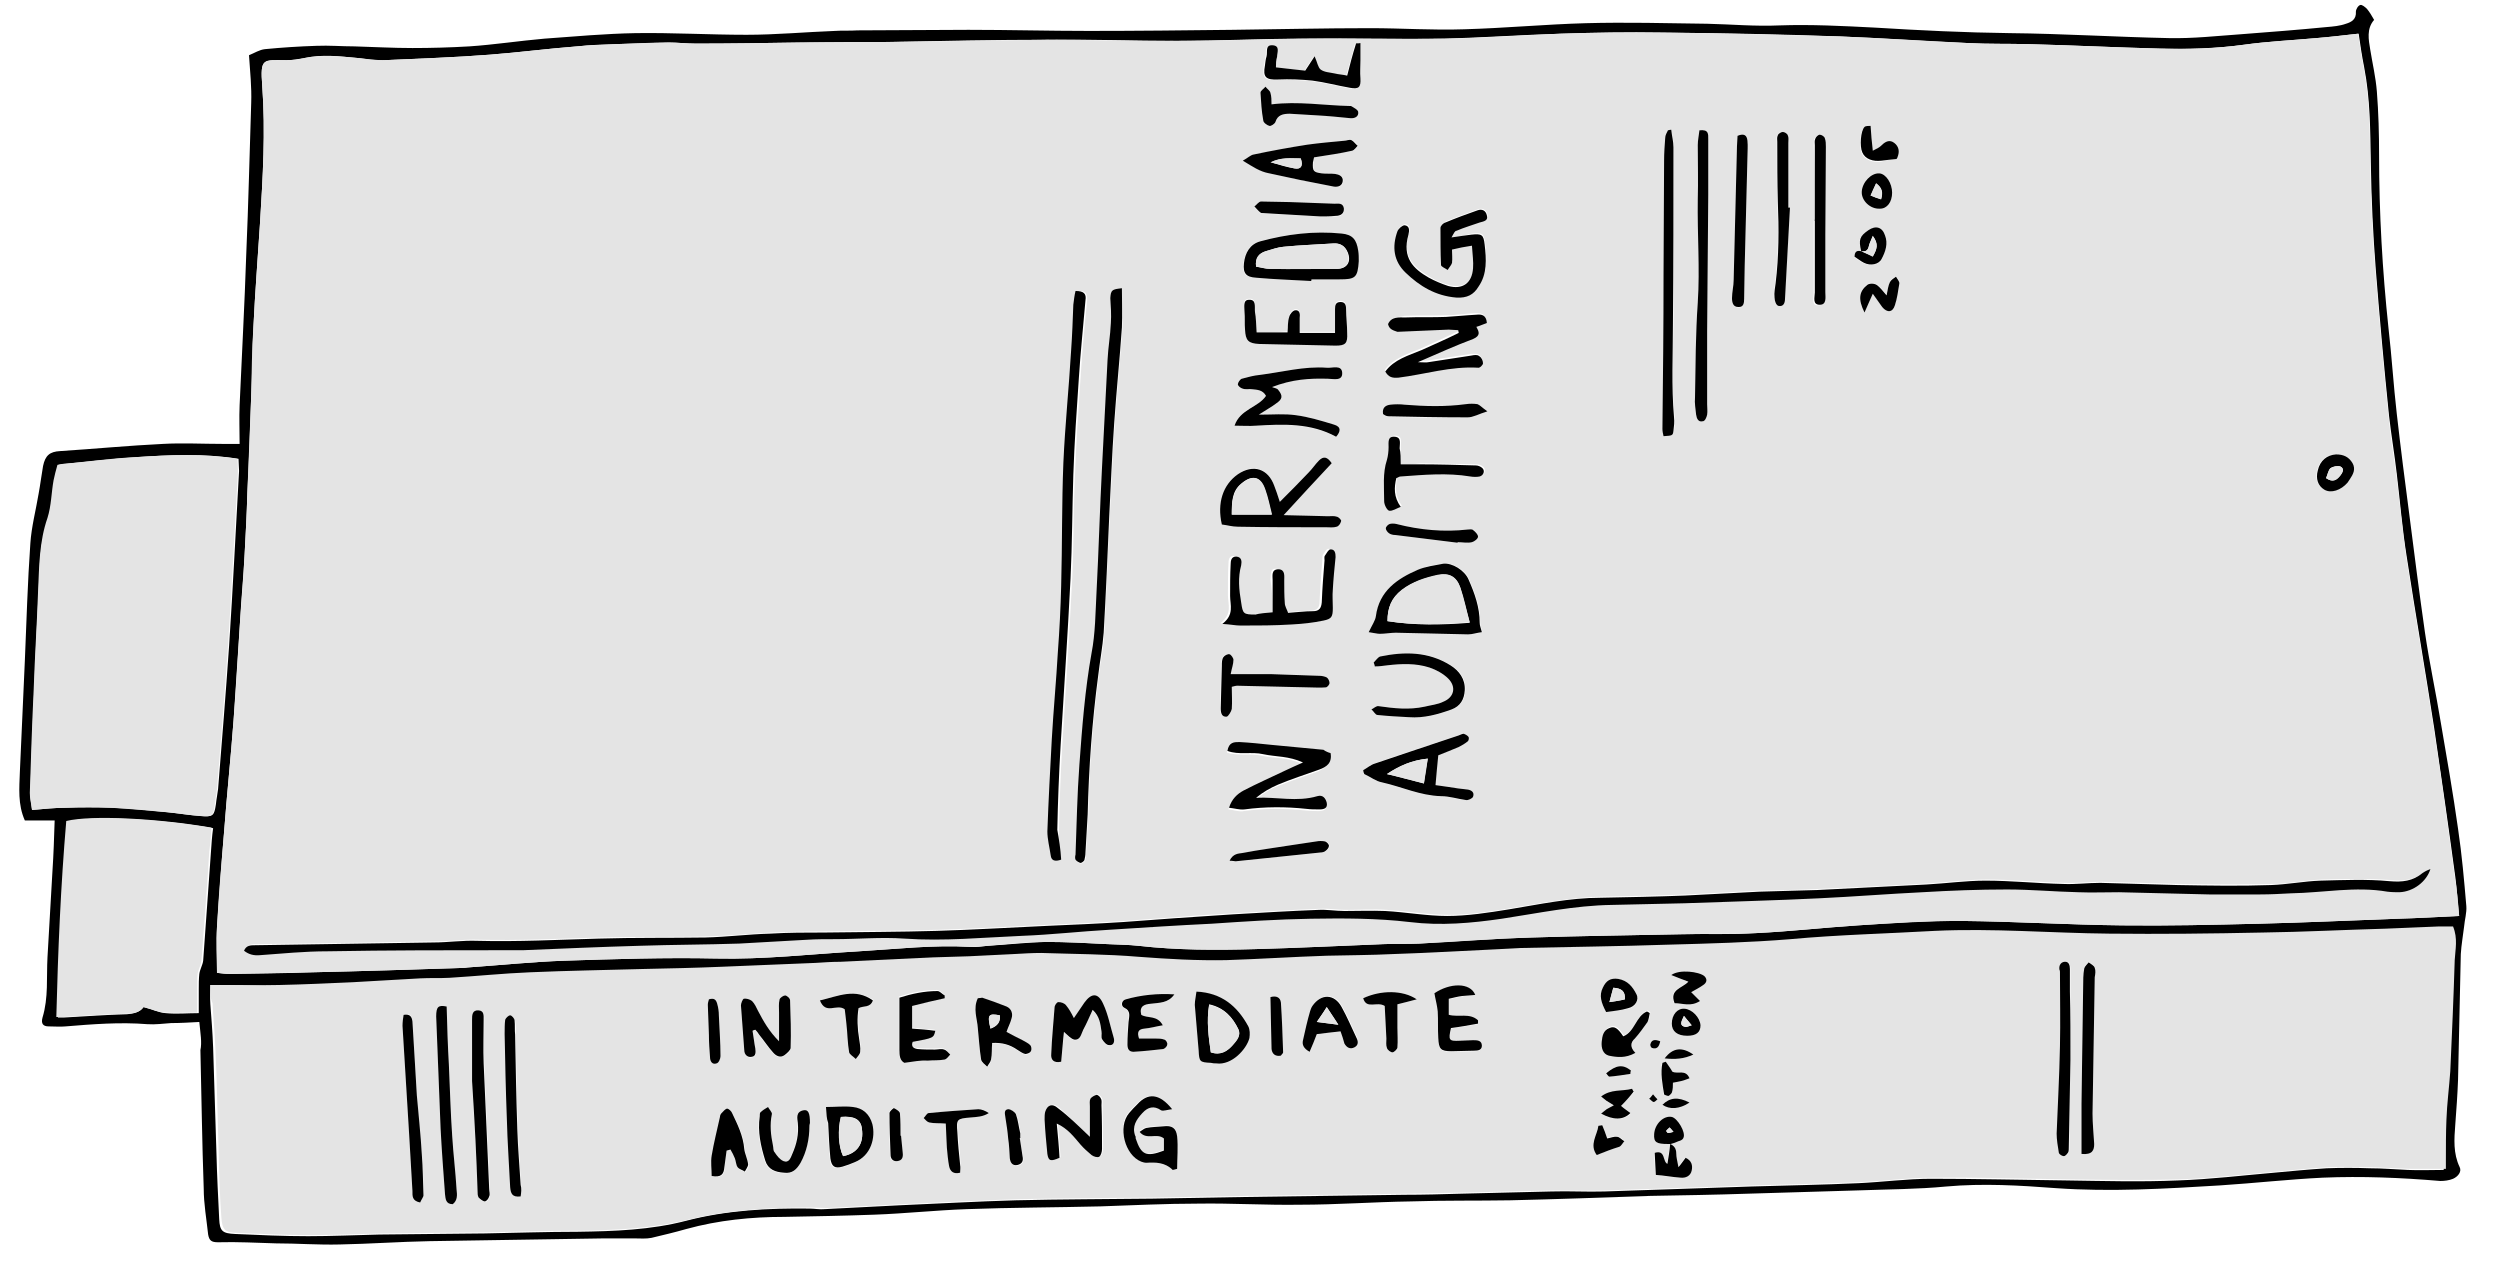 <?xml version="1.0" encoding="utf-8"?>
<!-- Generator: Adobe Illustrator 22.0.1, SVG Export Plug-In . SVG Version: 6.00 Build 0)  -->
<svg version="1.1" id="Layer_1" xmlns="http://www.w3.org/2000/svg" xmlns:xlink="http://www.w3.org/1999/xlink" x="0px" y="0px"
	 viewBox="0 0 452.8 230.6" style="enable-background:new 0 0 452.8 230.6;" xml:space="preserve">
<style type="text/css">
	.st0{fill:#E4E4E4;}
</style>
<g>
	<path d="M36.1,185.1c-1.8,0.1-3.5,0.2-5.1,0.2c-1.4,0.1-2.9,0.3-4.3,0.2c-5-0.4-9.9,0-14.8,0.4c-1,0.1-2,0-3.1,0
		c-1,0-1.4-0.5-1.1-1.6c1.1-3.6,0.7-7.3,0.9-10.9c0.3-5.2,0.6-10.4,0.9-15.6c0.2-3,0.3-6,0.4-9.2c-1.9,0-3.6,0-5.4,0
		c-1.3-2.9-1-5.9-0.9-8.8c0.3-6.7,0.6-13.4,0.9-20.1c0.3-7.1,0.5-14.2,1-21.3c0.2-3,1-6,1.5-9c0.3-1.6,0.5-3.3,0.8-5
		c0.4-1.9,1.2-2.6,3.1-2.7c6.2-0.4,12.4-1,18.6-1.3c3.6-0.2,7.2,0,10.8,0c0.9,0,1.9,0,3.1,0c0-2.4-0.1-4.7,0-7
		c0.4-9.1,0.9-18.2,1.2-27.3c0.4-9.2,0.6-18.3,0.9-27.5c0.1-2.8-0.2-5.6-0.4-8.6c1-0.4,1.9-1,2.9-1.1c3.1-0.3,6.2-0.5,9.3-0.6
		c2.3-0.1,4.6,0.1,6.9,0.1c3.5,0.1,7,0.3,10.5,0.3c3.4,0,6.9-0.1,10.3-0.3c4.5-0.3,9-1,13.6-1.4c5.5-0.4,11-0.9,16.5-1
		c6.7-0.1,13.4,0.3,20.1,0.3c5.3,0,10.7-0.5,16-0.7c1.4-0.1,2.7,0,4.1-0.1c6.7,0,13.4-0.1,20.1-0.1c7.3,0,14.5,0.2,21.8,0.2
		c8.7,0,17.4-0.1,26.1-0.2c8.3-0.1,16.6-0.3,24.9-0.3c5.7,0,11.3,0.4,17,0.2c7.3-0.2,14.7-0.9,22-1.1c7.3-0.2,14.7,0,22,0.1
		c4.4,0.1,8.7,0.5,13.1,0.3c5.7-0.2,11.5,0.1,17.3,0.4c8.1,0.5,16.3,0.9,24.4,1c9.6,0.1,19.2,0.7,28.8,0.9c4.4,0.1,8.8-0.4,13.1-0.7
		c5.2-0.4,10.4-0.8,15.5-1.3c1.2-0.1,2.4-0.2,3.5-0.6c1-0.3,1.9-0.8,1.8-2.2c0-0.4,0.4-1.1,0.8-1.2c0.3-0.1,0.9,0.4,1.2,0.7
		c0.5,0.6,0.9,1.3,1.3,2c-1.4,1.6-1,3.6-0.7,5.4c0.4,2.5,1,5,1.2,7.6c0.3,3.8,0.4,7.7,0.4,11.5c0,10.5,0.6,20.9,1.7,31.3
		c0.6,5.2,0.9,10.3,1.5,15.5c0.7,6.2,1.5,12.4,2.3,18.5c0.9,7.1,1.8,14.1,2.8,21.1c0.8,5.5,2,11,2.9,16.5c1.1,6.4,2.2,12.7,3.1,19.1
		c0.7,4.7,1.1,9.3,1.5,14c0.1,1.2-0.3,2.5-0.4,3.7c-0.2,1.7-0.5,3.3-0.6,5c-0.2,7.6-0.3,15.2-0.5,22.8c-0.1,2.7-0.3,5.4-0.5,8.1
		c-0.2,2.6-0.4,5.2,0.8,7.7c0.4,0.8-0.3,1.7-1.2,2.1c-0.7,0.3-1.6,0.4-2.3,0.4c-7.1-0.6-14.2-0.9-21.3-0.6c-6.2,0.3-12.4,1-18.6,1.4
		c-9.9,0.6-19.8,1.2-29.7,0.5c-6.6-0.5-13.2-0.9-19.9-0.3c-5.2,0.5-10.5,0.5-15.8,0.7c-6.7,0.2-13.4,0.4-20.1,0.6
		c-5.9,0.2-11.8,0.3-17.7,0.4c-8.5,0.3-16.9,0.6-25.4,0.8c-6,0.1-12,0-18,0.2c-6.7,0.1-13.4,0.6-20.1,0.6
		c-6.1,0.1-12.3-0.3-18.4-0.2c-5.9,0-11.8,0.3-17.7,0.5c-8.1,0.2-16.1,0.2-24.2,0.5c-5.6,0.2-11.2,0.8-16.7,1
		c-5.4,0.2-10.9,0.3-16.3,0.4c-6,0-12,0.6-17.8,2.2c-2.1,0.6-4.2,1.1-6.3,1.6c-1,0.2-2,0.1-3,0.1c-1.9,0-3.8,0-5.8,0
		c-10.5,0.2-20.9,0.3-31.4,0.5c-5.4,0.1-10.9,0.5-16.3,0.6c-3.8,0.1-7.7-0.2-11.5-0.2c-3.5-0.1-7-0.3-10.5-0.2
		c-1.2,0-1.6-0.3-1.8-1.4c-0.3-2.8-0.8-5.6-0.8-8.3c-0.3-8.4-0.4-16.8-0.6-25.1C36.6,188.8,36.3,187.2,36.1,185.1z M445.4,165.9
		c-0.3-2.7-0.4-4.9-0.7-7.1c-1.2-8.9-2.5-17.9-3.8-26.8c-1.6-10.4-3.4-20.8-5-31.2c-0.8-5-1.2-10-1.8-15c-0.4-3.5-1-7-1.4-10.5
		c-0.9-8.8-1.7-17.7-2.4-26.5c-0.5-6.4-0.8-12.9-0.9-19.4c-0.1-5.8-0.1-11.5-1.2-17.2c-0.4-2-0.7-4-1-6.1c-2.7,0.3-5.1,0.6-7.6,0.8
		c-4.4,0.4-8.8,0.6-13.1,1.2c-5.1,0.7-10.2,0.8-15.3,0.7c-7.9-0.2-15.8-0.6-23.7-0.8c-3.7-0.1-7.4,0-11-0.2
		c-7.7-0.3-15.5-0.9-23.2-1.2c-10.8-0.4-21.6-0.6-32.3-0.7c-6.1-0.1-12.1,0-18.2,0.2c-7,0.2-14,0.7-21.1,0.9
		c-8.5,0.1-16.9-0.1-25.4,0c-7.8,0-15.5,0.4-23.2,0.4c-7.8,0-15.5-0.3-23.3-0.2c-9.5,0-19,0.2-28.5,0.4c-5.5,0.1-11,0.1-16.5,0.1
		c-6.2,0.1-12.5,0.2-18.7,0.2c-1.7,0-3.4-0.2-5-0.2c-3.2,0.1-6.4,0.2-9.6,0.3c-2.3,0.1-4.6,0.1-6.9,0.4C99.3,8.8,94,9.5,88.8,9.9
		c-6.4,0.5-12.7,0.7-19.1,1c-1.7,0.1-3.3-0.2-5-0.4c-3.2-0.3-6.3-0.7-9.5,0c-1.1,0.2-2.2,0.4-3.3,0.4c-4.2,0-4.8-0.6-4.4,4.7
		c0.6,8.2,0.1,16.5-0.4,24.7c-0.4,6.3-0.9,12.6-1.2,18.9c-0.2,4.1-0.2,8.3-0.4,12.4c-0.2,5.9-0.4,11.8-0.7,17.7
		c-0.1,3.7-0.3,7.5-0.5,11.2c-0.2,3.9-0.6,7.8-0.8,11.7c-0.4,6.1-0.8,12.2-1.2,18.3c-0.5,6.7-1.2,13.3-1.7,20
		c-0.5,5.8-0.9,11.6-1.3,17.4c-0.2,2.7,0,5.4,0,8.3c0.8,0.1,1.6,0.2,2.4,0.2c5-0.1,9.9-0.1,14.8-0.3c9.2-0.2,18.4-0.5,27.5-0.8
		c0.3,0,0.6-0.1,1-0.1c5.7-0.4,11.5-1,17.2-1.2c9.2-0.3,18.4-0.6,27.5-0.4c8.7,0.2,17.2-0.8,25.8-1.3c6.8-0.4,13.5-1.2,20.3-0.8
		c1,0.1,2.1-0.1,3.1-0.2c3.5-0.2,7-0.6,10.5-0.7c3.7,0,7.5,0.2,11.3,0.4c1.8,0.1,3.7,0.1,5.5,0.3c7,0.8,14,0.8,21.1,0.6
		c7.7-0.2,15.5-0.6,23.2-0.9c2.2-0.1,4.3,0,6.5-0.1c6.8-0.4,13.6-0.9,20.3-1.1c9.2-0.3,18.4-0.4,27.6-0.6c4.4-0.1,8.8,0.1,13.2-0.2
		c6.1-0.3,12.3-1,18.4-1.4c6.3-0.4,12.6-0.9,18.9-0.8c9.7,0.1,19.3,0.7,29,0.8c8.2,0.1,16.5-0.1,24.7-0.3c8.4-0.2,16.8-0.6,25.1-0.9
		C437.8,166.3,441.4,166.1,445.4,165.9z M38.1,178.4c0,1.1-0.1,2.3,0,3.5c0.2,2.6,0.4,5.2,0.5,7.8c0.2,6.4,0.4,12.8,0.6,19.1
		c0.1,4,0.3,8,0.5,12c0.1,2.2,0.6,2.6,2.9,2.7c4.4,0.2,8.8,0.4,13.2,0.4c4.3,0,8.6-0.2,12.9-0.3c6.4-0.1,12.8-0.1,19.1-0.2
		c5.6-0.1,11.2-0.3,16.8-0.3c6.6-0.1,13.2-0.3,19.7-2c7.3-1.9,14.8-2.3,22.3-2.2c0.9,0,1.9,0.2,2.8,0.1c4.5-0.2,9.1-0.5,13.6-0.7
		c7-0.3,14-0.7,21-0.9c8.2-0.2,16.5-0.2,24.7-0.3c5.6-0.1,11.2-0.2,16.7-0.3c9.7-0.1,19.3-0.3,29-0.4c3.4,0,6.9-0.1,10.3-0.2
		c5.4-0.1,10.8-0.3,16.3-0.4c3.2-0.1,6.4,0.1,9.6,0c8.9-0.3,17.7-0.6,26.6-0.9c6.5-0.2,12.9-0.3,19.4-0.6c4.4-0.2,8.8-0.8,13.1-0.8
		c8.1,0,16.3,0.2,24.4,0.3c6.8,0.1,13.6,0.3,20.4,0c5.8-0.2,11.6-0.9,17.4-1.4c3.2-0.3,6.4-0.6,9.5-0.8c2.6-0.1,5.2-0.1,7.8,0
		c2.3,0,4.6,0.2,6.9,0.3c2.1,0.1,4.3,0,6.5,0c0-0.6,0-1.2,0-1.7c0-2.4,0-4.8,0.1-7.2c0.2-2.9,0.6-5.9,0.7-8.8
		c0.3-6.7,0.7-13.4,0.8-20.1c0-1.9,0.6-4-0.3-6.1c-0.8,0-1.7,0-2.6,0c-3.2,0.1-6.4,0.3-9.6,0.4c-7.4,0.3-14.9,0.6-22.3,0.7
		c-9.3,0.2-18.5,0.3-27.8,0.2c-10.5-0.1-21.1-1.1-31.6-0.5c-8.7,0.4-17.4,0.7-26.1,1.5c-7.4,0.6-14.8,0.8-22.2,1
		c-8.9,0.3-17.7,0.4-26.6,0.6c-1.3,0-2.6,0.1-3.8,0.2c-6.5,0.3-12.9,0.6-19.4,0.9c-4,0.2-8,0.1-12,0.3c-6.1,0.2-12.1,0.6-18.2,0.8
		c-5.3,0.2-10.5-0.1-15.8-0.6c-5.9-0.5-11.8-0.5-17.7-0.7c-1.7,0-3.4,0.1-5,0.2c-2.7,0.1-5.4,0.3-8.1,0.4c-2.2,0.1-4.3,0.1-6.5,0.2
		c-5.6,0.2-11.2,0.5-16.8,0.8c-1.5,0.1-3,0.2-4.5,0.2c-5.7,0.3-11.3,0.5-17,0.7c-4.7,0.2-9.4,0.3-14.1,0.4
		c-6.9,0.2-13.7,0.3-20.6,0.6c-4.9,0.2-9.7,0.7-14.6,1c-1.8,0.1-3.5,0-5.3,0.1c-4.1,0.2-8.1,0.5-12.2,0.7c-4.4,0.2-8.8,0.4-13.2,0.5
		C46.6,178.5,42.5,178.4,38.1,178.4z M5.8,146.7c2.3-0.2,4.2-0.4,6.1-0.4c2.8-0.1,5.6-0.1,8.4,0c3.3,0.1,6.7,0.5,10,0.8
		c2.1,0.2,4.1,0.6,6.2,0.7c2.1,0.2,2.3-0.1,2.6-2.1c0.1-1,0.3-1.9,0.4-2.8c0.7-8.7,1.4-17.3,2-26c0.7-10.5,1.2-21.1,1.8-31.6
		c0-0.7-0.1-1.4-0.1-2.2c-6.3-1-12.4-0.7-18.5-0.3c-4.3,0.3-8.6,0.8-12.8,1.2c-0.4,0-0.8,0.1-1.3,0.2c-0.2,0.9-0.5,1.8-0.7,2.8
		c-0.4,2.3-0.4,4.7-1.1,6.8C7.2,98.1,7.2,102.5,7,107c-0.3,6-0.6,12-0.8,17.9c-0.3,6.2-0.5,12.4-0.7,18.7
		C5.4,144.5,5.7,145.4,5.8,146.7z M26,182.4c1.6,0.4,2.7,1,4,1.1c2,0.2,3.9,0,6,0c0-1.5,0-2.9,0-4.3c0-0.9,0-1.9,0.1-2.8
		c0.1-0.8,0.6-1.6,0.7-2.4c0.5-6.5,0.9-13,1.4-19.6c0.1-1.5,0.2-3,0.4-4.4c-9.8-1.7-21.8-2.3-26.3-1.2c-1.1,11.7-1.5,23.5-1.8,35.5
		c0.4,0,0.7,0,1,0c3.8-0.2,7.6-0.5,11.5-0.6C24.1,183.6,25.3,183.4,26,182.4z"/>
	<path class="st0" d="M445.4,165.9c-4.1,0.2-7.6,0.4-11.2,0.5c-8.4,0.3-16.8,0.7-25.1,0.9c-8.2,0.2-16.5,0.4-24.7,0.3
		c-9.7-0.1-19.3-0.7-29-0.8c-6.3,0-12.6,0.4-18.9,0.8c-6.1,0.4-12.3,1.1-18.4,1.4c-4.4,0.2-8.8,0.1-13.2,0.2
		c-9.2,0.2-18.4,0.3-27.6,0.6c-6.8,0.2-13.6,0.8-20.3,1.1c-2.2,0.1-4.3,0-6.5,0.1c-7.7,0.3-15.5,0.7-23.2,0.9
		c-7,0.2-14.1,0.2-21.1-0.6c-1.8-0.2-3.7-0.2-5.5-0.3c-3.8-0.2-7.5-0.4-11.3-0.4c-3.5,0-7,0.4-10.5,0.7c-1,0.1-2.1,0.2-3.1,0.2
		c-6.8-0.4-13.5,0.4-20.3,0.8c-8.6,0.5-17.2,1.5-25.8,1.3c-9.2-0.2-18.4,0.1-27.5,0.4c-5.7,0.2-11.5,0.8-17.2,1.2
		c-0.3,0-0.6,0.1-1,0.1c-9.2,0.3-18.4,0.6-27.5,0.8c-4.9,0.1-9.9,0.2-14.8,0.3c-0.8,0-1.5-0.1-2.4-0.2c0-2.9-0.1-5.6,0-8.3
		c0.3-5.8,0.8-11.6,1.3-17.4c0.5-6.7,1.2-13.3,1.7-20c0.5-6.1,0.8-12.2,1.2-18.3c0.3-3.9,0.6-7.8,0.8-11.7c0.2-3.7,0.4-7.5,0.5-11.2
		c0.2-5.9,0.5-11.8,0.7-17.7c0.1-4.1,0.1-8.3,0.4-12.4c0.3-6.3,0.8-12.6,1.2-18.9c0.5-8.2,1-16.4,0.4-24.7c-0.4-5.2,0.1-4.6,4.4-4.7
		c1.1,0,2.2-0.1,3.3-0.4c3.2-0.6,6.3-0.3,9.5,0c1.7,0.2,3.3,0.4,5,0.4c6.4-0.3,12.8-0.5,19.1-1c5.2-0.4,10.5-1.1,15.7-1.5
		c2.3-0.2,4.6-0.3,6.9-0.4c3.2-0.1,6.4-0.3,9.6-0.3c1.7,0,3.3,0.2,5,0.2c6.2,0,12.5-0.1,18.7-0.2c5.5-0.1,11-0.1,16.5-0.1
		c9.5-0.1,19-0.3,28.5-0.4c7.8,0,15.5,0.3,23.3,0.2c7.7,0,15.5-0.3,23.2-0.4c8.5-0.1,16.9,0.2,25.4,0c7-0.1,14-0.6,21.1-0.9
		c6.1-0.2,12.1-0.3,18.2-0.2c10.8,0.1,21.6,0.4,32.3,0.7c7.7,0.3,15.5,0.8,23.2,1.2c3.7,0.2,7.4,0.1,11,0.2
		c7.9,0.2,15.8,0.6,23.7,0.8c5.1,0.2,10.2,0,15.3-0.7c4.3-0.6,8.7-0.8,13.1-1.2c2.5-0.2,4.9-0.5,7.6-0.8c0.3,2,0.6,4.1,1,6.1
		c1.1,5.7,1.1,11.4,1.2,17.2c0.1,6.5,0.4,12.9,0.9,19.4c0.7,8.8,1.5,17.7,2.4,26.5c0.3,3.5,0.9,7,1.4,10.5c0.6,5,1.1,10,1.8,15
		c1.6,10.4,3.4,20.8,5,31.2c1.4,8.9,2.6,17.9,3.8,26.8C445,161,445.2,163.2,445.4,165.9z M337.1,45.5c-0.8-0.2-1.2,0.1-1.2,1.1
		c0.5,0.4,1.1,0.8,1.7,1.1c1.2,0.5,2.7,0.3,3.2-0.7c0.7-1.3,1.1-2.8,0.6-4.3c-0.5-1.5-1.7-1.8-3-0.9
		C336.7,42.8,336.5,43.4,337.1,45.5L337.1,45.5z M440.2,157.4c-0.5,0.2-0.8,0.3-1.1,0.5c-1.8,1.5-3.7,1.7-6,1.5
		c-4.1-0.3-8.3-0.2-12.5-0.1c-3,0.1-6,0.8-9,0.8c-5.6,0.1-11.2,0.1-16.8,0c-4.7-0.1-9.4-0.3-14.1-0.4c-2.2,0-4.5,0.3-6.7,0.2
		c-4.7-0.1-9.4-0.6-14.1-0.6c-3.6,0-7.2,0.5-10.7,0.7c-6.6,0.4-13.2,0.7-19.8,1c-3.5,0.2-7,0.2-10.5,0.3c-4.5,0.2-8.9,0.5-13.4,0.7
		c-5.1,0.2-10.2,0.3-15.3,0.4c-5.6,0.1-11.1,1.2-16.6,2.1c-3.7,0.6-7.4,1.2-11.2,1.2c-3.7,0-7.5-0.7-11.2-0.9c-2.5-0.2-4.9,0-7.4,0
		c-1.6,0-3.2-0.3-4.8-0.2c-5.1,0.2-10.2,0.5-15.3,0.8c-3.5,0.2-7,0.4-10.5,0.7c-3.2,0.2-6.4,0.5-9.5,0.7c-4.6,0.3-9.2,0.5-13.9,0.7
		c-6.6,0.3-13.2,0.7-19.8,0.9c-6.8,0.2-13.6,0.2-20.4,0.3c-3.3,0-6.6,0.1-9.8,0.2c-3.9,0.2-7.8,0.6-11.7,0.7c-6.5,0.2-13,0-19.4,0.2
		c-7.3,0.2-14.7,0.6-22,0.4c-2.6-0.1-5.3,0.3-7.9,0.3c-10.8,0.2-21.6,0.4-32.3,0.5c-0.8,0-1.6,0-2,1c0.9,0.7,1.8,0.9,2.9,0.8
		c4.1-0.3,8.1-0.6,12.2-0.7c11.1-0.1,22.2-0.1,33.3-0.2c0.7,0,1.4,0,2.2,0c7-0.3,14-0.6,21.1-0.8c6-0.2,12-0.2,18-0.4
		c4.1-0.1,8.3-0.5,12.4-0.7c1.6-0.1,3.2-0.1,4.8-0.1c4.2-0.1,8.5-0.4,12.7-0.1c7.1,0.5,14.2-0.3,21.3-0.5c5.3-0.2,10.5-0.7,15.8-1.1
		c6.2-0.4,12.4-0.7,18.6-1.1c6-0.3,12-0.8,17.9-0.9c6-0.1,12-0.1,17.9,0.6c5.7,0.7,11.2,0.2,16.7-0.6c6.6-1,13.2-2.4,19.9-2.5
		c4.4-0.1,8.8-0.2,13.2-0.3c8.1-0.3,16.3-0.5,24.4-0.9c6.2-0.3,12.4-0.8,18.7-1.1c5.1-0.2,10.2-0.5,15.3-0.5c4.3,0,8.6,0.3,12.9,0.5
		c2.5,0.1,5-0.1,7.4,0c5.4,0.1,10.9,0.3,16.3,0.4c3.1,0.1,6.2,0.1,9.3,0c1.8,0,3.7-0.2,5.5-0.2c5.8-0.2,11.6-1.3,17.5-0.3
		c0.7,0.1,1.4,0.1,2.2,0.1C437.1,161.5,439.5,159.7,440.2,157.4z M192.2,155.7c-0.2-1.9-0.5-3.6-0.4-5.4c0.1-5.1,0.3-10.2,0.6-15.3
		c0.6-10.1,1.3-20.2,1.8-30.3c0.3-6.2,0.2-12.5,0.5-18.7c0.2-5.8,0.6-11.6,1-17.5c0.3-4.7,0.7-9.4,1.2-14.1c0.1-1.3-0.4-1.8-1.8-1.7
		c-0.1,0.8-0.3,1.6-0.4,2.5c-0.2,2.8-0.2,5.6-0.4,8.3c-0.5,6.8-1.1,13.5-1.4,20.3c-0.3,7.4-0.2,14.8-0.4,22.3c-0.1,4-0.4,8-0.6,12
		c-0.3,5.3-0.8,10.5-1.1,15.8c-0.3,5.6-0.6,11.2-0.8,16.7c-0.1,1.4,0.3,2.8,0.6,4.3C190.5,155.9,191.2,156.1,192.2,155.7z
		 M203.2,52.2c-1.9,0.2-2,0.3-2,1.9c0,1.5,0.1,3,0.1,4.5c-0.1,2.2-0.5,4.4-0.6,6.7c-0.4,6.5-0.7,12.9-1,19.4
		c-0.4,7.6-0.6,15.1-1,22.7c-0.2,3.7-0.2,7.4-0.9,11c-1.3,6.7-1.7,13.5-2.2,20.2c-0.4,5.4-0.5,10.8-0.7,16.3c0,0.3-0.1,0.7,0,0.9
		c0.2,0.3,0.5,0.6,0.9,0.6c0.2,0,0.6-0.3,0.7-0.5c0.2-0.4,0.2-0.9,0.2-1.4c0.1-2.3,0.3-4.6,0.4-6.9c0.2-8.4,0.8-16.7,1.9-25.1
		c0.3-2.6,0.9-5.2,1-7.8c0.4-7,0.6-14,1-21c0.3-5.6,0.5-11.3,0.9-16.9c0.4-5.8,1-11.6,1.4-17.4C203.4,57,203.2,54.7,203.2,52.2z
		 M262.9,43c0.5-0.7,0.6-1.2,1-1.4c1.4-0.6,2.8-1,4.2-1.5c0.7-0.2,1.5-0.3,1.3-1.3c-0.2-0.8-0.9-1.2-1.7-0.9
		c-1.9,0.7-3.9,1.4-5.8,2.2c-0.4,0.2-0.9,0.7-0.9,1c-0.1,2.2-0.1,4.4,0.1,6.7c0,0.3,0.8,0.6,1.2,0.9c0.3-0.4,0.7-0.8,0.8-1.3
		c0.1-0.7,0-1.5,0-2.4c1.2-0.2,2.3-0.4,3.6-0.7c0.1,1.6,0.3,2.8,0.2,4.1c-0.2,2.7-1.9,3.9-4.5,3.2c-1.2-0.3-2.4-0.8-3.5-1.5
		c-2.8-1.6-5-3.7-3.7-7.8c0.2-0.8,0.2-1.6-0.7-1.7c-0.4,0-1.1,0.6-1.3,1.1c-1,2.8-0.7,5.4,1.5,7.5c2.6,2.4,5.5,4.3,9.2,4.5
		c1.9,0.1,3-0.5,4-2c1.5-2.4,1.4-5,1.1-7.6c-0.2-1.8-0.5-2-2.4-1.8C265.4,42.6,264.3,42.8,262.9,43z M307.8,23.6
		c-0.1,0.8-0.3,1.8-0.3,2.7c0,3.3,0.1,6.6,0,9.8c-0.1,6.2,0.4,12.4,0,18.7c-0.4,5.7-0.4,11.5-0.5,17.2c0,1,0.1,2.1,0.2,3.1
		c0.1,0.7,0.4,1.4,1.2,1.2c0.4-0.1,0.7-0.8,0.8-1.2c0.1-0.6,0-1.3,0-1.9c0-4.4,0-8.8,0-13.2c0.1-8.2,0.1-16.4,0.2-24.7
		c0-3.4,0-6.7,0-10.1C309.4,24.4,309.4,23.4,307.8,23.6z M241.2,83.9c-0.8-1.2-1.5-1.3-2.3-0.5c-0.7,0.7-1.2,1.5-1.9,2.2
		c-1.6,1.7-3.3,3.4-5.2,5.3c-0.4-1.3-0.7-2.1-1-2.9c-1.1-3.2-3.9-4.1-6.6-2.1c-2.7,1.9-3.8,5.2-2.9,9.1c0.9,0.1,1.9,0.4,2.9,0.4
		c5.3,0.1,10.7,0.1,16,0.1c0.6,0,1.3,0.1,1.9-0.1c0.3-0.1,0.7-0.6,0.8-1c0-0.2-0.4-0.7-0.7-0.8c-0.5-0.1-1.1-0.1-1.7-0.1
		c-2.5-0.1-5.1-0.1-8-0.2C235.6,89.9,238.4,86.8,241.2,83.9z M251.4,58.7c0.2,0.9,0.8,1.1,1.6,1.1c3.1-0.1,6.2-0.3,9.3-0.4
		c0.6,0,1.2,0.1,1.7,0.1c0,0.2,0.1,0.4,0.1,0.5c-2.2,1-4.4,2.1-6.7,3.1c-2.4,1-4.9,1.7-6.6,3.9c0.6,1,1.2,1.3,2.4,1.1
		c4.8-0.6,9.5-2.1,14.4-1.8c0.3,0,0.9-0.6,0.9-0.8c0-0.5-0.3-1-0.7-1.3c-0.3-0.2-0.9-0.1-1.4-0.1c-2.6,0.4-5.2,0.8-7.8,1.2
		c-0.5,0.1-1,0-1.9,0c3.7-1.6,6.8-3,10-4.2c1.4-0.5,1.1-1.3,0.6-2.2c0.6-0.3,1.3-0.5,1.9-0.7c-0.1-1.4-1-1.5-1.9-1.5
		c-1.8,0.1-3.6,0.4-5.5,0.4c-2.5,0.1-5,0-7.4,0.1C253.4,57.5,252,57.2,251.4,58.7z M302.7,23.5c-0.2,0-0.3,0-0.5,0
		c-0.2,0.5-0.5,0.9-0.5,1.4c-0.1,1.3-0.2,2.7-0.2,4.1c-0.1,6.9-0.1,13.7-0.1,20.6c-0.1,9.3-0.2,18.7-0.2,28c0,0.4,0.1,0.9,0.2,1.3
		c1.6-0.1,1.6-0.1,1.8-1c0.1-0.8,0.2-1.6,0.1-2.4c-0.6-5.7-0.3-11.3-0.2-17c0.1-10.6,0.1-21.2,0.1-31.9
		C303.1,25.6,302.9,24.6,302.7,23.5z M241,136.4c-0.5-0.1-0.9-0.2-1.4-0.3c-3.2-0.3-6.3-0.6-9.5-0.9c-1.9-0.2-3.8-0.4-5.7-0.5
		c-1-0.1-1.9,0-2.2,1.6c2.1,0.7,4.4,0.1,6.5,0.6c2.2,0.5,4.6,0.2,7.2,1.5c-1.3,0.6-2.3,1-3.3,1.5c-2.5,1.2-5.1,2.3-7.5,3.6
		c-1.1,0.6-2.1,1.4-2.6,3.1c1,0.1,2,0.5,2.8,0.3c3.7-0.5,7.5-0.5,11.2-0.1c0.8,0.1,1.6,0.1,2.4,0.1c0.8,0,1.5-0.3,1.3-1.2
		c-0.2-0.8-0.7-1.5-1.7-1.2c-3.7,1.1-7.4,0-11.1,0.3c1.3-1,2.6-1.9,4-2.4c2.4-1,4.9-1.8,7.4-2.7C240.3,138.9,241.3,138.2,241,136.4z
		 M247.9,114.5c0.8,0.1,1.4,0.3,2.1,0.3c1,0,1.9-0.2,2.9-0.2c4.4,0.1,8.8,0.3,13.1,0.3c0.8,0,1.6-0.2,2.5-0.4
		c-0.2-0.8-0.4-1.2-0.4-1.7c0-2.8-0.9-5.3-2-7.8c-0.7-1.7-3-3.2-4.6-2.9c-1.6,0.2-3.2,0.4-4.6,1.1c-3.8,1.6-7.1,3.7-7.6,8.4
		C249.1,112.4,248.5,113.1,247.9,114.5z M228,75.1c1.4-0.9,2.3-1.4,3.1-2c1.1-0.8,1.2-1.4,0.4-2.5c-0.2-0.3-0.7-0.3-1.1-0.5
		c3.6-1.5,6.8-1.6,10.1-1.5c1,0,2.7,0.4,2.6-1.1c-0.1-1.5-1.7-0.9-2.8-0.9c-4.1-0.3-8.1,0.8-12.1,1.3c-1.1,0.1-2.2,0.4-3.3,0.7
		c-0.3,0.1-0.7,0.7-0.7,1c0,0.3,0.5,0.7,0.9,0.8c0.5,0.2,1.1,0,1.7,0.1c0.9,0.1,1.9,0.1,2.5,1.2c-1.4,2.1-4.7,2.3-5.7,5.4
		c1.6,0,2.7,0.1,3.9,0c4.9-0.3,9.8-0.4,14.5,2c0.8-0.9,1-1.8-0.4-2.2c-2.3-0.7-4.6-1.4-6.9-1.7C232.8,74.8,230.7,75.1,228,75.1z
		 M230.5,110.9c-1.2,0.1-2.3,0.3-3.5,0.3c-2.2,0-2.3-0.1-2.6-2.2c-0.4-2.2-0.6-4.4,0-6.7c0.2-0.6,0.2-1.6-0.9-1.6
		c-0.9-0.1-1,0.8-1,1.4c-0.1,1.9-0.1,3.8-0.1,5.7c0,1.6,0.9,3.4-1.4,5.1c1.5,0.1,2.4,0.3,3.3,0.3c3.1,0,6.2,0,9.3-0.2
		c1.9-0.1,3.8-0.3,5.7-0.7c1.6-0.3,1.8-0.7,1.7-2.3c0-1.1-0.1-2.2,0-3.3c0.1-2,0.3-4,0.5-5.9c0.1-0.7-0.1-1.4-0.9-1.4
		c-0.4,0-0.7,0.7-1,1.1c-0.1,0.2-0.1,0.6-0.1,0.9c-0.2,2.5-0.4,5.1-0.5,7.6c0,1.1-0.5,1.6-1.6,1.6c-1.4,0-2.8,0.2-4.5,0.3
		c-0.2-0.6-0.5-1.2-0.6-1.8c-0.1-1.3-0.1-2.7-0.1-4c0-0.9,0.2-2-1-2.1c-1.3-0.1-1,1.2-1.1,2C230.4,106.9,230.5,108.7,230.5,110.9z
		 M237.5,50.9c0-0.1,0-0.2,0-0.3c1.7,0,3.4,0,5,0c3,0,3.3-0.3,3.5-3.3c0-0.6,0-1.3-0.1-1.9c-0.3-2-1-2.9-3-3.1
		c-5-0.5-9.9,0.1-14.7,1.4c-1.9,0.5-2.7,2.1-3,4c-0.2,1.8,0.3,2.5,2.2,2.6C230.8,50.5,234.1,50.7,237.5,50.9z M246.9,139.5
		c0,0.2,0.1,0.5,0.1,0.7c1.1,0.5,2.1,1.2,3.2,1.5c3.6,0.8,7,2.4,10.7,2.5c1.5,0,3,0.6,4.5,0.7c0.4,0,1.2-0.3,1.3-0.6
		c0.3-0.7-0.3-1.2-1-1.3c-0.5-0.1-1.1-0.1-1.7-0.2c-1.3-0.2-2.6-0.4-4.1-0.6c0.2-1.9,0.4-3.7,0.5-5.4c1.4-0.6,2.6-1,3.7-1.5
		c0.6-0.3,1.1-0.6,1.6-1c0.2-0.1,0.3-0.7,0.2-0.8c-0.2-0.3-0.6-0.5-0.9-0.6c-0.3-0.1-0.6,0.2-0.9,0.3c-5.1,1.7-10.1,3.3-15.2,5.1
		C248.2,138.5,247.6,139.1,246.9,139.5z M238,28.5c2.5-0.4,4.7-0.8,7-1.2c0.4-0.1,0.6-0.6,1-0.9c-0.4-0.4-0.7-0.9-1.1-1
		c-0.4-0.2-0.9,0-1.4,0.1c-2.2,0.2-4.4,0.4-6.6,0.7c-3.3,0.5-6.6,1.2-9.8,1.8c-0.5,0.1-1,0.6-1.9,1.1c1.8,1.1,3.2,2,4.8,2.3
		c1.9,0.4,3.7,0.8,5.6,1.2c2,0.4,4,0.8,6.1,1.2c0.8,0.1,1.5-0.1,1.6-1c0.1-0.9-0.7-1.2-1.4-1.3c-0.8-0.1-1.6-0.1-2.4-0.1
		c-1.5-0.1-1.7-0.4-1.6-2C237.9,29.1,237.9,28.8,238,28.5z M227.6,60.2c-0.1-1.4-0.1-2.6-0.3-3.9c-0.1-0.9,0.3-2.3-1.1-2.2
		c-1.2,0.1-0.9,1.3-0.8,2.1c0,1.1,0,2.2,0.1,3.3c0.1,2,0.6,2.5,2.6,2.6c4.6,0.1,9.2,0.2,13.8,0.3c1.8,0,2.2-0.4,2.1-2.3
		c-0.1-1.4-0.2-2.9-0.2-4.3c0-0.8-0.2-1.3-1-1.3c-0.9,0-1,0.6-1,1.3c0,1.4,0,2.8,0,4.3c-2.3,0-4.2,0-6.4,0c0-1,0-1.9,0-2.7
		c0-0.7,0-1.5-0.8-1.4c-0.4,0-1,0.7-1.1,1.2c-0.2,0.9-0.2,1.8-0.3,2.8C231.3,60.2,229.6,60.2,227.6,60.2z M248.8,120
		c0.1,0.2,0.2,0.5,0.3,0.7c0.8-0.1,1.5-0.1,2.3-0.2c2.5-0.3,5.1-0.5,7.6,0.4c1.2,0.4,2.5,1.1,3.4,2c1.5,1.5,1.1,3.4-0.9,4.2
		c-1.1,0.5-2.3,0.6-3.4,0.9c-2.8,0.6-5.5,0.3-8.3-0.1c-0.4-0.1-0.9,0.4-1.3,0.6c0.4,0.4,0.7,1,1.1,1c1.9,0.2,3.8,0.3,5.7,0.4
		c2.7,0.2,5.2-0.5,7.7-1.4c1.6-0.6,2.3-1.8,2.4-3.5c0.1-2.1-1-3.5-2.6-4.5c-4-2.5-8.3-2.5-12.7-1.6C249.6,119,249.2,119.7,248.8,120
		z M324.2,37.6c-0.1,0-0.2,0-0.4,0c0-3.9,0-7.8,0-11.7c0-0.5,0-1-0.1-1.4c-0.1-0.3-0.6-0.6-0.9-0.6c-0.3,0-0.7,0.3-0.9,0.6
		c-0.2,0.3-0.1,0.8-0.1,1.2c0,3.6,0,7.2,0.1,10.8c0.2,5,0.2,9.9-0.4,14.8c-0.1,0.9-0.3,1.8-0.2,2.6c0,0.5,0.4,1.4,0.7,1.5
		c0.9,0.2,1.2-0.5,1.2-1.3C323.6,48.6,323.9,43.1,324.2,37.6z M253.7,84.1c0-1.1,0-2.1,0-3.1c0-0.8,0.4-2-0.9-2.1
		c-1.3-0.1-1,1.1-1.1,1.9c0,0.8-0.1,1.6-0.3,2.3c-0.8,2.5-0.5,5-0.5,7.5c0,0.6,0.5,1.6,0.9,1.7c0.6,0.1,1.3-0.4,2.1-0.7
		c-1.3-1.8-1.2-3.5-0.8-5.2c0.3-0.1,0.6-0.3,0.8-0.3c4.2-0.2,8.4-0.7,12.6,0c0.5,0.1,1.1,0.1,1.7,0c0.7-0.1,1-1,0.5-1.5
		c-0.3-0.3-0.8-0.5-1.2-0.5c-3.4-0.1-6.8-0.1-10.2-0.2C256.1,84.1,255,84.1,253.7,84.1z M328.7,39.9c-0.1,0-0.2,0-0.2,0
		c0,4.4,0,8.8,0,13.2c0,0.9-0.5,2.3,0.9,2.2c1.3,0,1-1.5,1-2.3c0.1-3.4,0-6.8,0-10.3c0-5.3,0.1-10.7,0.1-16c0-0.6,0-1.1-0.2-1.6
		c-0.1-0.3-0.6-0.6-0.9-0.6c-0.3,0-0.6,0.4-0.8,0.7c-0.1,0.3-0.1,0.8-0.1,1.2C328.7,30.8,328.7,35.4,328.7,39.9z M314.7,24.6
		c0,0.6-0.1,1.3-0.1,2c-0.2,8.1-0.4,16.1-0.6,24.2c0,1.1-0.3,2.2-0.3,3.3c0,0.7,0.2,1.5,1.1,1.6c1,0,1.1-0.8,1.1-1.5
		c0-2,0.1-3.9,0.1-5.9c0.2-6.6,0.3-13.2,0.5-19.8c0-1,0-1.9,0-2.9C316.4,24.5,315.9,24.1,314.7,24.6z M223.1,124.4
		c0.4-0.1,0.6-0.2,0.9-0.2c4.3,0.1,8.6,0.2,12.9,0.3c1,0,2.1,0.1,3.1,0c0.3,0,0.7-0.5,0.7-0.8c0-0.3-0.2-0.8-0.5-1
		c-0.4-0.2-0.9-0.3-1.4-0.3c-2.9-0.1-5.7-0.3-8.6-0.3c-2.4-0.1-4.7,0-7.4,0c0.2-1.1,0.5-1.9,0.5-2.6c0-0.3-0.4-0.9-0.7-1
		c-0.3-0.1-1,0.2-1.1,0.5c-0.3,0.5-0.3,1.1-0.3,1.6c-0.1,2.6-0.1,5.1-0.2,7.7c0,0.8,0.2,1.6,1.1,1.5c0.4,0,0.9-0.9,0.9-1.4
		C223.2,127.1,223.1,125.8,223.1,124.4z M231.1,12.2c0-0.7,0-1.3,0-1.8c0-0.8,0.6-2-0.8-2.1c-1.3-0.1-0.9,1.2-1.1,2
		c-0.1,0.5-0.2,1.1-0.3,1.7c-0.3,2.1,0.2,2.6,2.4,2.5c2.1-0.1,4.1,0,6.2,0.2c2.3,0.3,4.5,0.8,6.8,1.3c1.6,0.3,2-0.1,1.9-1.7
		c-0.1-1.1,0-2.2,0-3.3c0-1,0-2,0-3.1c-0.4,0-0.8,0-0.8,0.1c-0.5,1.9-1,3.7-1.6,5.8c-0.7-0.1-1.5-0.2-2.3-0.4
		c-0.8-0.2-1.8-0.3-2.5-0.7c-0.5-0.4-0.6-1.3-1.1-2.4c-0.7,1-1.1,1.7-1.7,2.6C234.7,12.6,233,12.4,231.1,12.2z M230.3,18.9
		c0-0.7,0-1.4-0.2-2.1c-0.1-0.4-0.6-0.7-0.9-1.1c-0.3,0.4-0.9,0.8-0.9,1.1c0.1,1.7,0.2,3.3,0.5,5c0.1,0.4,0.7,0.9,1.1,1
		c0.3,0.1,1-0.4,1.1-0.7c0.4-1.3,1.5-1.6,2.6-1.5c1.7,0.1,3.3,0.2,5,0.3c2,0.1,4,0.3,5.9,0.5c0.9,0.1,1.5-0.3,1.5-1.1
		c0-0.4-0.8-0.7-1.3-1.1c-0.1,0-0.2,0-0.2,0C239.8,19.2,235.1,18.3,230.3,18.9z M269.4,74.5c-0.9-0.7-1.3-1.1-1.8-1.2
		c-0.7-0.1-1.4-0.1-2.1,0c-3.7,0.5-7.4,0.4-11.1,0.1c-0.9-0.1-1.8-0.1-2.6,0c-0.8,0.1-1.5,0.5-1.3,1.7c0.3,0.1,0.7,0.4,1,0.4
		c4.8,0.1,9.5,0.2,14.3,0.2C266.8,75.5,267.8,75,269.4,74.5z M222.7,155.9c0.6,0.1,0.9,0.1,1.2,0.1c5.1-0.5,10.3-1.1,15.4-1.6
		c0.3,0,0.7-0.1,0.9-0.3c0.3-0.2,0.6-0.6,0.6-0.9c0-0.3-0.4-0.7-0.7-0.8c-0.5-0.1-1.1-0.1-1.6,0c-1.3,0.2-2.7,0.4-4,0.6
		c-3.1,0.5-6.3,0.9-9.4,1.5C224.3,154.6,223.3,154.6,222.7,155.9z M264,98.3c0,0,0-0.1,0-0.1c0.9,0,1.8,0.1,2.6,0
		c0.4-0.1,1.1-0.6,1.1-1c0-0.4-0.5-0.9-0.9-1.2c-0.2-0.2-0.6-0.1-0.9-0.1c-4.4,0.5-8.7,0.1-13-1c-0.4-0.1-0.8-0.2-1.2,0
		c-0.3,0.1-0.7,0.5-0.7,0.8c0,0.3,0.3,0.7,0.6,0.9c0.3,0.2,0.7,0.2,1.1,0.3C256.5,97.4,260.2,97.8,264,98.3z M239.2,39.2
		c0.8,0,1.8,0,2.7,0c0.9,0,1.6-0.3,1.5-1.4c-0.1-1-0.9-0.8-1.7-0.8c-2.7,0-5.4-0.2-8.1-0.3c-1.7-0.1-3.5-0.2-5.2-0.1
		c-0.4,0-0.8,0.6-1.2,0.9c0.4,0.4,0.7,0.7,1.1,1.1c0.1,0.1,0.3,0,0.5,0.1C232.2,38.8,235.6,39,239.2,39.2z M423.1,82.3
		c-1.7,0-3,1.1-3.4,2.8c-0.4,1.6,0,2.9,1.2,3.5c1.2,0.7,3,0.1,4.2-1.3c0.2-0.2,0.3-0.4,0.4-0.6c0.6-0.9,1.1-1.7,0.5-2.9
		C425.4,82.7,424.4,82.3,423.1,82.3z M337.7,56.6c0.6-1.3,1-2.2,1.5-3.5c0.7,1,1.2,1.8,1.7,2.4c0.9,1.1,1.9,1,2.3-0.3
		c0.4-1.3,0.7-2.6,0.8-3.9c0.1-0.4-0.4-0.9-0.6-1.3c-0.4,0.3-0.9,0.6-1.1,1c-0.3,0.7-0.4,1.5-0.6,2.4c-0.7-0.8-1.2-1.5-1.8-1.9
		c-0.4-0.2-1.3-0.3-1.7,0C336.7,52.7,336.5,54.1,337.7,56.6z M337.2,34.7c-0.1,1.6,1.5,3.2,3.3,3.1c1.3,0,2.2-1.1,2.2-2.9
		c0-1.7-1.1-3.4-2.3-3.5C338.9,31.3,337.2,33,337.2,34.7z M343.5,28.8c0.1-0.1,0.2-0.3,0.2-0.5c0.3-1.1-0.1-2-1-2.4
		c-0.8-0.4-1.5,0.1-2.1,0.7c-0.3,0.3-0.7,0.4-1.5,0.9c-0.1-1.7-0.2-3-0.4-4.5c-0.4,0.1-0.8,0-1.1,0.2c-0.7,0.7-0.9,3.5-0.4,4.6
		c0.5,1.1,1.9,1.7,3.5,1.5C341.6,29,342.4,28.9,343.5,28.8z"/>
	<path class="st0" d="M38.1,178.4c4.5,0,8.5,0.1,12.6,0c4.4-0.1,8.8-0.3,13.2-0.5c4.1-0.2,8.1-0.5,12.2-0.7c1.8-0.1,3.5,0,5.3-0.1
		c4.9-0.3,9.7-0.8,14.6-1c6.9-0.3,13.7-0.4,20.6-0.6c4.7-0.1,9.4-0.2,14.1-0.4c5.7-0.2,11.3-0.5,17-0.7c1.5-0.1,3-0.2,4.5-0.2
		c5.6-0.3,11.2-0.5,16.8-0.8c2.2-0.1,4.3-0.1,6.5-0.2c2.7-0.1,5.4-0.3,8.1-0.4c1.7-0.1,3.4-0.2,5-0.2c5.9,0.2,11.8,0.2,17.7,0.7
		c5.3,0.4,10.5,0.7,15.8,0.6c6.1-0.2,12.1-0.6,18.2-0.8c4-0.1,8-0.1,12-0.3c6.5-0.2,12.9-0.6,19.4-0.9c1.3-0.1,2.6-0.1,3.8-0.2
		c8.9-0.2,17.7-0.3,26.6-0.6c7.4-0.2,14.9-0.4,22.2-1c8.7-0.8,17.4-1,26.1-1.5c10.6-0.5,21.1,0.4,31.6,0.5c9.3,0.1,18.5,0,27.8-0.2
		c7.4-0.1,14.9-0.5,22.3-0.7c3.2-0.1,6.4-0.3,9.6-0.4c0.9,0,1.7,0,2.6,0c0.9,2.2,0.4,4.2,0.3,6.1c-0.2,6.7-0.5,13.4-0.8,20.1
		c-0.2,2.9-0.6,5.9-0.7,8.8c-0.1,2.4-0.1,4.8-0.1,7.2c0,0.5,0,1.1,0,1.7c-2.2,0-4.3,0-6.5,0c-2.3-0.1-4.6-0.2-6.9-0.3
		c-2.6,0-5.2-0.1-7.8,0c-3.2,0.2-6.4,0.5-9.5,0.8c-5.8,0.5-11.6,1.2-17.4,1.4c-6.8,0.2-13.6,0.1-20.4,0c-8.1-0.1-16.3-0.4-24.4-0.3
		c-4.4,0-8.8,0.6-13.1,0.8c-6.5,0.3-12.9,0.4-19.4,0.6c-8.9,0.3-17.7,0.6-26.6,0.9c-3.2,0.1-6.4,0-9.6,0c-5.4,0.1-10.8,0.3-16.3,0.4
		c-3.4,0.1-6.9,0.1-10.3,0.2c-9.7,0.1-19.3,0.3-29,0.4c-5.6,0.1-11.2,0.2-16.7,0.3c-8.2,0.1-16.5,0.1-24.7,0.3c-7,0.2-14,0.6-21,0.9
		c-4.5,0.2-9.1,0.5-13.6,0.7c-0.9,0-1.9-0.1-2.8-0.1c-7.5,0-15,0.4-22.3,2.2c-6.5,1.6-13.1,1.9-19.7,2c-5.6,0-11.2,0.2-16.8,0.3
		c-6.4,0.1-12.8,0.1-19.1,0.2c-4.3,0.1-8.6,0.3-12.9,0.3c-4.4,0-8.8-0.2-13.2-0.4c-2.3-0.1-2.7-0.5-2.9-2.7c-0.3-4-0.4-8-0.5-12
		c-0.2-6.4-0.3-12.8-0.6-19.1c-0.1-2.6-0.4-5.2-0.5-7.8C38,180.7,38.1,179.5,38.1,178.4z M302.5,207.2c0.5-0.2,1-0.3,1.5-0.5
		c0.3-0.1,0.7-0.4,0.9-0.6c0.4-1-1.1-3.7-2.1-3.8c-1.5-0.2-3.1,1.3-3.2,3.1c-0.1,1.5,0.4,1.8,2.5,1.8
		C302.3,207.2,302.4,207.2,302.5,207.2c-0.2,1.2-0.4,2.4-0.6,3.6c-1-0.4-0.3-2.6-2.3-2c0.1,1.3,0.1,2.6,0.2,4c1.6,0.2,3,0.4,4.5,0.5
		c1,0.1,1.8-0.4,2-1.3c0.2-1,0-1.9-1.1-2.3c-0.4,0.5-0.7,0.9-1.3,1.7c-0.2-1.1-0.3-1.8-0.4-2.5C303.6,208.1,303.3,207.5,302.5,207.2
		z M375,192C375,192,375,192,375,192c-0.1-4.1-0.1-8.3,0-12.4c0-1.4,0-2.7,0-4.1c0-0.7-0.2-1.4-1-1.3c-0.8,0.1-1,0.7-0.9,1.4
		c0,0.2,0.1,0.3,0.1,0.5c0,4.5,0.1,8.9,0,13.4c-0.1,5.3-0.4,10.5-0.6,15.8c0,1.2,0.2,2.4,0.4,3.5c0,0.3,0.6,0.6,0.9,0.6
		c0.3,0,0.6-0.4,0.8-0.7c0.1-0.3,0.1-0.6,0.1-0.9C374.8,202.5,374.9,197.2,375,192z M377,209c2,0.2,2.3-0.7,2.3-1.9
		c-0.1-1.8-0.3-3.7-0.3-5.5c0.1-8.2,0.3-16.4,0.4-24.7c0-0.6,0.2-1.2,0-1.7c-0.2-0.4-0.7-0.7-1.1-1c-0.3,0.4-0.7,0.7-0.8,1.1
		c-0.1,1.1-0.2,2.2-0.2,3.3c-0.1,7.1-0.2,14.2-0.3,21.3C377,203,377,205.9,377,209z M85.5,195.8c0.4,7.9,0.8,13.9,1.1,20
		c0,0.4,0,0.9,0.2,1.2c0.2,0.3,0.7,0.7,1.1,0.7c0.3,0,0.7-0.6,0.8-0.9c0.1-0.4,0-0.9,0-1.4c-0.3-7.6-0.7-15.1-1-22.7
		c-0.1-2.6,0-5.3,0-7.9c0-0.7,0.1-1.6-0.9-1.7c-1.2-0.1-1.1,0.9-1.2,1.7c0,0.4,0,0.8,0,1.2C85.5,189.7,85.5,193.7,85.5,195.8z
		 M80.9,182.3c-1.5-0.3-1.9,0-1.9,1.7c0.3,6.8,0.5,13.6,0.8,20.3c0.2,4,0.5,8,0.8,11.9c0.1,0.9,0.1,1.8,1.4,1.8
		c0.8-0.7,0.8-1.7,0.7-2.6c-0.3-3.3-0.6-6.5-0.8-9.8c-0.3-4.3-0.4-8.6-0.6-12.9C81.1,189.4,81,186,80.9,182.3z M94.3,216.7
		c0-0.7,0.2-1.4,0.1-2c-0.2-3.3-0.5-6.7-0.6-10c-0.2-5.7-0.3-11.5-0.4-17.2c0-0.9,0.1-1.8-0.1-2.6c-0.1-0.4-0.5-0.9-0.8-0.9
		c-0.3,0-0.9,0.4-0.9,0.8c-0.2,0.8-0.2,1.7-0.1,2.6c0.1,5.1,0.2,10.2,0.4,15.3c0.1,4.1,0.4,8.3,0.6,12.4
		C92.5,216,92.7,216.9,94.3,216.7z M212.3,200.9c-2.3-2.9-4.4-3.1-6.4-1c-0.5,0.5-1,1-1.5,1.6c-2.1,2.4-0.7,7.6,2.2,8.8
		c0.3,0.1,0.6,0.3,0.9,0.2c1.8-0.1,3.5,0,4.8,1.3c0.1,0.1,0.4-0.1,0.8-0.2c0-2,0.1-4,0-5.9c-0.1-1.6-0.9-2-2.5-1.8
		c-1,0.1-2.1,0.1-3.1,0.3c-0.4,0.1-0.7,0.4-1.2,0.7c1.3,1.6,3.1,0.1,4.4,1.2c0,0.7,0,1.5,0,2.2c-3.3,1.2-4.2,0.8-5.1-2.2
		c0-0.2-0.1-0.3-0.1-0.5c-0.6-1.7,0.2-2.9,1.3-4.1c1-1.1,2.1-1.3,3.4-0.5C210.7,201.4,211.4,201.1,212.3,200.9z M76.1,217.8
		c0.2-0.5,0.6-0.9,0.6-1.4c0-2.5-0.1-4.9-0.3-7.4c-0.3-3.6-0.7-7.1-0.9-10.7c-0.3-4.4-0.5-8.9-0.8-13.4c-0.1-0.8-0.3-1.4-1.6-1.2
		c-0.1,0.7-0.2,1.4-0.2,2c0.4,6.5,0.8,13,1.2,19.6c0.2,3.4,0.4,6.8,0.6,10.3C74.7,216.5,74.6,217.5,76.1,217.8z M192.2,192.3
		c0.2-1.9,0.4-3.7,0.5-5.3c0.7,0.5,1.2,1.3,1.9,1.4c1.1,0.1,1.2-1.1,1.6-1.8c0.5-1.1,1-2.3,1.7-3.6c1.3,1.2,1.4,2.6,1.6,3.9
		c0.1,0.5-0.1,1,0.1,1.4c0.3,0.5,0.8,1.1,1.3,1.1c0.8,0.1,1-0.8,0.8-1.4c-0.6-2.1-1-4.2-1.9-6.1c-0.9-2-2.1-1.9-3.4-0.2
		c-0.6,0.9-1.2,1.8-1.9,2.8c-0.6-1-0.9-1.7-1.4-2.3c-0.3-0.3-0.9-0.6-1.4-0.6c-0.3,0-0.7,0.7-0.7,1c-0.3,2.8-0.5,5.6-0.6,8.4
		C190.3,191.9,190.8,192.6,192.2,192.3z M197.4,205.9c-2.2-2.1-3.9-3.8-5.6-5.3c-1-0.9-1.9-0.6-2.3,0.7c-0.1,0.4-0.2,1-0.1,1.4
		c0.1,2.1,0.3,4.1,0.5,6.2c0.1,1.3,0.6,1.4,2.2,0.7c-0.2-2-0.3-4-0.5-6.2c2,1,3.1,2.4,4.3,3.8c0.6,0.7,1.3,1.4,2,1.9
		c0.4,0.3,1.1,0.5,1.4,0.3c0.3-0.2,0.5-0.9,0.5-1.4c0-2.6-0.1-5.3-0.1-7.9c0-0.4,0.1-0.8-0.1-1.2c-0.1-0.3-0.6-0.7-0.8-0.7
		c-0.4,0-0.9,0.3-1.1,0.7c-0.2,0.4-0.1,0.9-0.1,1.4C197.4,202,197.4,203.7,197.4,205.9z M136.3,186.7c0.2,0,0.3-0.1,0.5-0.1
		c0.2,0.3,0.4,0.6,0.7,0.9c0.8,1.1,1.6,2.2,2.5,3.2c0.5,0.6,1.3,1.1,2.1,0.5c0.5-0.3,1.1-0.9,1.1-1.3c0.1-2.9,0-5.7-0.1-8.6
		c0-0.3-0.6-0.8-0.9-0.9c-0.3,0-0.9,0.4-1,0.7c-0.2,0.8-0.1,1.6-0.1,2.4c0,1.6,0,3.2,0,5.2c-1.8-1.8-2.8-3.6-3.8-5.5
		c-0.3-0.6-0.6-1.3-1.1-1.8c-0.3-0.3-1-0.5-1.5-0.4c-0.2,0-0.6,0.8-0.5,1.2c0.2,2.7,0.4,5.4,0.6,8.1c0.1,0.8,0.6,1.4,1.4,1.2
		c0.8-0.2,0.8-0.8,0.6-1.5C136.6,188.9,136.5,187.8,136.3,186.7z M216.7,179.6c-0.1,0.8-0.4,1.6-0.3,2.3c0.2,2.8,0.5,5.5,0.7,8.3
		c0.1,1.9,0.2,2.1,2.2,2.2c0.3,0,0.6,0,1,0.1c2.8,0.4,5.5-2.5,6-4.6c0.2-0.6,0.1-1.5-0.2-2.1C224.1,182.3,221.3,179.9,216.7,179.6z
		 M163.8,192.5c1.7-0.3,2.9-0.5,4.1-0.6c1-0.1,2.1,0,3.1-0.2c0.4-0.1,0.6-0.6,1-0.9c-0.4-0.3-0.7-0.8-1.1-0.9c-0.5-0.1-1.1,0-1.7,0
		c-1,0-2.1,0-3.1-0.1c-0.8,0-1.2-0.4-0.9-1.3c3.8-0.7,3.8-0.7,4.1-2c-1.4-0.1-2.8-0.2-4.2-0.4c0-1.5,0-2.7,0-4.1
		c2.1-0.5,4-0.9,5.9-1.4c0-0.2,0-0.4,0-0.5c-0.4-0.3-0.9-0.8-1.3-0.8c-2.4,0-4.7,0.5-6.9,1.2c0,3.3,0,6.4,0,9.5
		C162.9,191.2,162.9,192.2,163.8,192.5z M177.1,180.8c-0.9,2-0.1,3.7,0,5.5c0.2,1.9,0.3,3.8,0.6,5.7c0.1,0.5,0.7,0.9,1.1,1.3
		c0.3-0.4,0.7-0.8,0.7-1.3c0.2-1,0.1-2,0.2-3c1.8-0.2,3.2,0.3,4.5,1.2c0.5,0.3,0.9,0.6,1.5,0.8c0.3,0.1,0.8-0.2,1-0.5
		c0.1-0.3,0.1-0.8-0.1-1.1c-0.4-0.4-0.9-0.6-1.4-0.9c-1-0.5-2-1-2.9-1.5c0.4-0.9,0.7-1.7,0.9-2.4c0.3-1,0-1.8-0.9-2.2
		c-1.4-0.6-2.9-1.1-4.4-1.6C177.7,180.6,177.5,180.7,177.1,180.8z M267.2,180.2c-0.9-2.2-4.7-2.2-7.4-0.2c0.2,1.2,0.5,2.2,0.6,3.3
		c0.1,1.6,0,3.2,0.1,4.8c0.1,2,0.4,2.4,2.4,2.4c1.4,0,2.7-0.1,4.1-0.1c0.7,0,1.4-0.1,1.4-0.9c0-1-0.8-1-1.6-1
		c-0.8,0-1.6,0.1-2.4,0.1c-2,0.1-2.1-0.1-1.6-2.3c1.6-0.3,3.3-0.5,4.9-0.8c0-0.2,0-0.4,0-0.6c-1.4-1.4-3.5-0.5-5.3-1
		c0-0.9,0-1.8,0-2.9c0.9-0.2,1.6-0.4,2.4-0.5C265.6,180.2,266.4,180.2,267.2,180.2z M146.6,204c0-0.2,0-0.3,0-0.5
		c0-1.9-0.3-2.5-1.2-2.3c-1.4,0.3-1.1,1.4-1,2.3c0.2,2-0.2,3.8-1,5.6c-0.3,0.7-0.7,1.7-1.6,1.3c-0.6-0.2-1.1-1-1.6-1.6
		c-0.2-0.3-0.2-0.8-0.3-1.2c-0.4-1.9-0.6-3.8-0.2-5.7c0.1-0.4-0.4-0.9-0.7-1.3c-0.5,0.3-1,0.6-1.4,1c-0.1,0.1-0.1,0.5-0.1,0.7
		c-0.4,2.8,0.2,5.4,1,8c0.5,1.5,1.8,2.1,3.4,2.2c1.5,0.1,2.4-0.6,3-1.8C146.1,208.6,146.6,206.4,146.6,204z M149.6,200.5
		c0.1,1.3,0.2,2.1,0.3,3c0.1,2.1,0.2,4.3,0.4,6.4c0.1,1.5,0.8,1.9,2.2,1.5c0.8-0.2,1.5-0.5,2.2-0.8c3-1.2,3.8-4.5,3.2-6.9
		c-0.4-1.9-1.7-2.9-3.5-3.1C152.9,200.3,151.3,200.5,149.6,200.5z M212.7,180.1c-3-0.3-6,0.1-8.9,0.9c-0.8,0.2-0.9,1.2-0.3,1.5
		c1.3,0.7,0.9,1.6,0.8,2.6c-0.1,1.4-0.2,2.7-0.2,4.1c0,0.7,0.4,1.3,1.1,1.3c1.8-0.1,3.6-0.3,5.4-0.5c0.3,0,0.7-0.5,0.7-0.8
		c0-0.3-0.3-0.8-0.5-0.9c-0.5-0.2-1.1-0.2-1.6-0.2c-1,0-2,0-3,0c-0.4-1.2,0-1.6,1-1.8c1-0.1,2.1-0.4,3.3-0.6c-1-1.9-2.8-1.2-3.9-1.9
		c-0.4-1.6,0.6-1.9,1.7-2C210,181.6,211.6,181.7,212.7,180.1z M131.6,208.4c0.3,0,0.5-0.1,0.8-0.1c0.3,0.5,0.5,1,0.8,1.6
		c0.2,0.5,0.2,1.2,0.5,1.6c0.3,0.4,0.9,0.6,1.3,0.8c0.2-0.4,0.7-0.9,0.6-1.3c-0.1-0.9-0.6-1.8-0.7-2.8c-0.2-2.4-1.2-4.5-2.2-6.5
		c-0.2-0.4-0.6-0.8-0.9-0.8c-0.4,0-0.7,0.5-1,0.8c-0.2,0.2-0.2,0.4-0.3,0.7c-0.5,2.3-1.1,4.7-1.5,7c-0.2,1.2,0,2.5,0,3.7
		c1.7,0.3,2.2-0.4,2.3-1.6C131.3,210.3,131.5,209.4,131.6,208.4z M242.8,186.8c0.3,0.8,0.5,1.5,0.8,2.1c0.4,0.7,0.9,1.1,1.8,0.7
		c0.7-0.4,0.6-1,0.4-1.7c-0.9-1.9-1.7-3.8-2.7-5.6c-1.3-2.4-3.7-2.5-5.3-0.2c-0.2,0.3-0.3,0.6-0.4,0.9c-0.4,1.8-0.9,3.6-1.3,5.3
		c-0.2,0.9,0.1,1.5,1.2,2.1c0.4-1.2,0.8-2.2,1.3-3.2C239.9,187.2,241.3,187,242.8,186.8z M173.9,212.4c0-0.5,0.1-0.9,0.1-1.4
		c-0.1-2-0.3-4-0.5-5.9c-0.2-2.4-0.1-2.5,2.4-2.7c1.1-0.1,2.3-0.1,3.3-0.8c-0.6-0.4-1.3-0.7-1.9-0.7c-3,0.2-6,0.4-9,0.7
		c-0.3,0-0.6,0.6-0.9,0.9c0.3,0.3,0.6,0.8,1,0.8c0.9,0.2,1.9,0.1,3,0.2c0.1,1.5,0.1,3,0.2,4.4c0.1,1.1,0.2,2.2,0.4,3.3
		C172.1,212.2,172.6,212.7,173.9,212.4z M148.5,181.2c1.1,2.6,3.1,0.4,4.6,1.5c0.1,0.7,0.2,1.6,0.3,2.6c0.2,1.7,0.2,3.5,0.5,5.2
		c0.1,0.4,0.8,0.8,1.2,1.2c0.3-0.4,0.8-0.8,0.8-1.3c0.1-0.8-0.1-1.6-0.2-2.4c-0.3-1.9-0.4-3.8-0.1-5.5c1-0.4,2.1,0,2.6-1.4
		C154.8,178.9,151.8,180.4,148.5,181.2z M256.6,181c-2.5-1.7-6.6-1.7-9.7-0.2c0.6,2.1,2.5,0.5,3.9,1.4c0.1,1.8,0.2,3.9,0.3,5.9
		c0,0.6-0.1,1.2,0.1,1.7c0.1,0.4,0.7,0.8,1,0.8c0.3,0,0.8-0.5,0.9-0.9c0.1-1.2,0-2.4,0-3.6c0-1.4,0-2.8,0-4.2
		C254.2,181.6,255.2,181.4,256.6,181z M296.2,190.7c-1-1.1-0.8-1.9,0-2.8c0.8-0.9,1.6-1.9,2.3-3c0.3-0.4,0.3-1.1,0.4-1.6
		c-0.2-0.1-0.4-0.2-0.5-0.3c-2.1,0.9-2.2,3.7-4.3,4.5c-1-1.5-1.6-1.9-2.5-1.5c-1.1,0.4-1.4,1.4-1.4,2.5c-0.1,1.1,0.2,2.3,1.3,2.5
		C292.8,191.5,294.4,191.7,296.2,190.7z M302.7,176.6c1,0.4,2,0.8,3,1.2c-1.1,1.2-3.5,1.4-2.5,3.9c1.5,0,2.9,0.7,4.6-0.4
		c-0.5-0.6-1-1-1.6-1.6c0.8-0.5,1.5-0.9,2.2-1.3c0.6-0.4,0.8-1,0.2-1.6C307.9,176,304.3,175.5,302.7,176.6z M290.9,183.3
		c1.4-0.2,2.7-0.3,4-0.6c1.3-0.3,2-1.5,1.5-2.5c-0.6-1.4-1.6-2.6-3.3-2.8c-1.4-0.2-2.2,0.2-2.8,1.6
		C289.7,180.3,290,181.7,290.9,183.3z M128.4,181c-0.1,0.3-0.2,0.7-0.2,1c0,1.8,0.1,3.6,0.2,5.5c0.1,1.3,0.1,2.7,0.2,4
		c0.1,0.7,0.5,1.3,1.2,1.1c0.3-0.1,0.7-0.8,0.7-1.3c0-2.5-0.2-4.9-0.3-7.4c0-0.7-0.1-1.4-0.3-2.1C129.7,181.1,129.4,180.7,128.4,181
		z M184.7,206.1c0.1,0,0.1,0,0.2,0c0-0.2,0-0.5,0-0.7c-0.2-1.2-0.4-2.4-0.8-3.5c-0.2-0.4-0.9-1-1.4-0.9c-0.9,0.1-0.7,0.8-0.5,1.5
		c0.2,1.2,0.3,2.5,0.5,3.8c0.1,1.2,0.1,2.4,0.3,3.6c0.1,0.8,0.5,1.4,1.4,1.2c0.8-0.2,1.1-0.7,0.9-1.6
		C185,208.3,184.9,207.2,184.7,206.1z M230.1,180.6c0.1,3.2,0.1,6.3,0.2,9.4c0,0.9,0.7,1.4,1.7,1.2c0.2-0.2,0.4-0.4,0.4-0.6
		c-0.1-3-0.2-6-0.4-9C231.9,180.6,231.1,180.4,230.1,180.6z M163.2,205.7c-0.1,0-0.1,0-0.2,0c0-1.3,0.1-2.7-0.1-4
		c0-0.4-0.7-0.8-1.1-1c-0.1-0.1-0.8,0.6-0.8,0.9c0,2.5,0.1,5.1,0.2,7.6c0,0.7,0.4,1.2,1.2,1.1c0.9-0.1,1.1-0.7,1-1.5
		C163.4,207.8,163.3,206.8,163.2,205.7z M293.6,200.3c0.9-0.9,1.6-1.7,2.4-2.5c-0.1-0.2-0.2-0.4-0.3-0.5c-1.8,0.5-3.8,0-5.6,1.4
		c0.4,0.4,0.7,0.6,1,0.8c0.3,0.2,0.7,0.4,1.3,0.8c-0.6,0.3-1,0.5-1.3,0.7c-0.3,0.2-0.7,0.5-1,0.8c2.2,1.2,4,1.1,5.3-0.1
		C294.8,201.2,294.3,200.8,293.6,200.3z M305.6,187.6c1.7,0,2.4-0.6,2.4-1.9c0-1.4-1.5-2.9-2.9-3c-1.3-0.1-2.3,1.1-2.3,2.7
		C302.8,186.8,303.8,187.6,305.6,187.6z M289.2,209.2c1.5-0.6,2.8-1.1,4.1-1.6c0.4-0.2,0.6-0.6,0.9-1c-0.4-0.3-0.8-0.7-1.3-0.8
		c-0.6-0.1-1.2,0.2-1.8,0.3c-0.3-0.9-0.6-1.6-0.9-2.4c-0.2,0-0.5,0.1-0.7,0.1C289.3,205.6,287.8,207.3,289.2,209.2z M302.9,194.1
		c-0.5-0.7-0.9-1.2-1.3-1.8c-0.2,0.1-0.4,0.1-0.6,0.2c-0.4,1.9,0.1,3.8,0.3,5.7c0,0.1,0.5,0.3,0.8,0.3c0.3-0.1,0.6-0.3,0.6-0.6
		c0.1-0.6,0.1-1.2,0.2-1.8c0.6-0.1,1.1-0.2,1.5-0.3c0.5-0.1,1-0.3,1.5-0.5C305.3,193.6,304,194.5,302.9,194.1z M306,199.7
		c-2.1-1-3.7-0.9-4.9,0.4C302.4,201,304.3,200.9,306,199.7z M301.5,191.7c2,0.2,3.5,0.1,5.2-0.7C304.7,189.5,303,189.7,301.5,191.7z
		 M295.3,194.5c0-0.2,0-0.4,0-0.6c-1.5-1.1-2.7-1-4.5,0.5c0.2,0.2,0.5,0.6,0.6,0.6C292.8,194.8,294.1,194.6,295.3,194.5z
		 M300.7,188.6c-1-0.4-1.6-0.3-1.8,0.6c0,0.2,0.1,0.5,0.3,0.6C300,190,300.5,189.6,300.7,188.6z M299.4,198.2
		c-0.3,0.3-0.5,0.5-0.7,0.7c0.3,0.2,0.5,0.5,0.8,0.6c0.2,0,0.4-0.3,0.7-0.5C299.9,198.8,299.7,198.6,299.4,198.2z"/>
	<path class="st0" d="M5.8,146.7c-0.2-1.3-0.4-2.2-0.4-3.1c0.2-6.2,0.4-12.4,0.7-18.7c0.2-6,0.6-12,0.8-17.9
		c0.2-4.4,0.2-8.9,1.7-13.2c0.7-2.2,0.7-4.6,1.1-6.8c0.2-0.9,0.4-1.8,0.7-2.8c0.5-0.1,0.9-0.2,1.3-0.2c4.3-0.4,8.5-1,12.8-1.2
		c6.1-0.4,12.3-0.7,18.5,0.3c0,0.8,0.1,1.5,0.1,2.2c-0.6,10.5-1.1,21.1-1.8,31.6c-0.6,8.7-1.3,17.4-2,26c-0.1,1-0.3,1.9-0.4,2.8
		c-0.2,2-0.5,2.3-2.6,2.1c-2.1-0.2-4.1-0.5-6.2-0.7c-3.3-0.3-6.7-0.6-10-0.8c-2.8-0.1-5.6-0.1-8.4,0C10,146.3,8.1,146.5,5.8,146.7z"
		/>
	<path class="st0" d="M26,182.4c-0.7,1-1.9,1.2-3.3,1.2c-3.8,0.1-7.6,0.4-11.5,0.6c-0.3,0-0.6,0-1,0c0.3-12,0.8-23.8,1.8-35.5
		c4.5-1.1,16.5-0.5,26.3,1.2c-0.1,1.5-0.2,2.9-0.4,4.4c-0.4,6.5-0.9,13-1.4,19.6c-0.1,0.8-0.5,1.6-0.7,2.4c-0.1,0.9-0.1,1.9-0.1,2.8
		c0,1.4,0,2.8,0,4.3c-2.1,0-4.1,0.1-6,0C28.7,183.3,27.5,182.8,26,182.4z"/>
	<path d="M440.2,157.4c-0.7,2.3-3.1,4.1-5.6,4.2c-0.7,0-1.4,0-2.2-0.1c-5.8-1-11.6,0.2-17.5,0.3c-1.8,0.1-3.7,0.2-5.5,0.2
		c-3.1,0-6.2,0-9.3,0c-5.4-0.1-10.9-0.3-16.3-0.4c-2.5,0-5,0.1-7.4,0c-4.3-0.1-8.6-0.5-12.9-0.5c-5.1,0-10.2,0.2-15.3,0.5
		c-6.2,0.3-12.4,0.8-18.7,1.1c-8.1,0.4-16.3,0.6-24.4,0.9c-4.4,0.1-8.8,0.2-13.2,0.3c-6.7,0.1-13.3,1.5-19.9,2.5
		c-5.5,0.8-11,1.3-16.7,0.6c-5.9-0.7-12-0.7-17.9-0.6c-6,0.1-12,0.5-17.9,0.9c-6.2,0.3-12.4,0.7-18.6,1.1
		c-5.3,0.3-10.5,0.9-15.8,1.1c-7.1,0.3-14.1,1-21.3,0.5c-4.2-0.3-8.5,0.1-12.7,0.1c-1.6,0-3.2,0-4.8,0.1c-4.1,0.2-8.3,0.5-12.4,0.7
		c-6,0.2-12,0.2-18,0.4c-7,0.2-14,0.5-21.1,0.8c-0.7,0-1.4,0-2.2,0c-11.1,0-22.2,0-33.3,0.2c-4.1,0-8.1,0.4-12.2,0.7
		c-1.1,0.1-2-0.1-2.9-0.8c0.4-1,1.2-1,2-1c10.8-0.2,21.6-0.3,32.3-0.5c2.6,0,5.3-0.4,7.9-0.3c7.4,0.2,14.7-0.2,22-0.4
		c6.5-0.2,13-0.1,19.4-0.2c3.9-0.1,7.8-0.6,11.7-0.7c3.3-0.2,6.5-0.2,9.8-0.2c6.8-0.1,13.6-0.1,20.4-0.3c6.6-0.2,13.2-0.6,19.8-0.9
		c4.6-0.2,9.3-0.4,13.9-0.7c3.2-0.2,6.4-0.5,9.5-0.7c3.5-0.2,7-0.5,10.5-0.7c5.1-0.3,10.2-0.6,15.3-0.8c1.6-0.1,3.2,0.2,4.8,0.2
		c2.5,0,4.9-0.1,7.4,0c3.7,0.2,7.5,0.9,11.2,0.9c3.7,0,7.5-0.6,11.2-1.2c5.5-0.9,11-2.1,16.6-2.1c5.1-0.1,10.2-0.2,15.3-0.4
		c4.5-0.2,8.9-0.5,13.4-0.7c3.5-0.1,7-0.2,10.5-0.3c6.6-0.3,13.2-0.7,19.8-1c3.6-0.2,7.2-0.7,10.7-0.7c4.7,0,9.4,0.5,14.1,0.6
		c2.2,0.1,4.5-0.2,6.7-0.2c4.7,0.1,9.4,0.3,14.1,0.4c5.6,0.1,11.2,0.2,16.8,0c3-0.1,6-0.7,9-0.8c4.1-0.1,8.3-0.3,12.5,0.1
		c2.3,0.2,4.2,0,6-1.5C439.4,157.7,439.7,157.6,440.2,157.4z"/>
	<path d="M192.2,155.7c-1.1,0.4-1.8,0.2-1.9-0.8c-0.2-1.4-0.6-2.9-0.6-4.3c0.2-5.6,0.5-11.2,0.8-16.7c0.3-5.3,0.8-10.5,1.1-15.8
		c0.3-4,0.5-8,0.6-12c0.2-7.4,0.1-14.9,0.4-22.3c0.3-6.8,1-13.5,1.4-20.3c0.2-2.8,0.3-5.6,0.4-8.3c0.1-0.8,0.2-1.7,0.4-2.5
		c1.5,0,2,0.5,1.8,1.7c-0.4,4.7-0.9,9.4-1.2,14.1c-0.4,5.8-0.8,11.6-1,17.5c-0.2,6.2-0.2,12.5-0.5,18.7c-0.5,10.1-1.2,20.2-1.8,30.3
		c-0.3,5.1-0.5,10.2-0.6,15.3C191.8,152,192.1,153.8,192.2,155.7z"/>
	<path d="M203.2,52.2c0,2.5,0.1,4.8,0,7.1c-0.4,5.8-1,11.6-1.4,17.4c-0.4,5.6-0.6,11.3-0.9,16.9c-0.3,7-0.6,14-1,21
		c-0.2,2.6-0.7,5.2-1,7.8c-1.1,8.3-1.7,16.7-1.9,25.1c-0.1,2.3-0.3,4.6-0.4,6.9c0,0.5-0.1,1-0.2,1.4c-0.1,0.2-0.5,0.5-0.7,0.5
		c-0.3-0.1-0.7-0.3-0.9-0.6c-0.1-0.2-0.1-0.6,0-0.9c0.2-5.4,0.3-10.9,0.7-16.3c0.5-6.8,1-13.5,2.2-20.2c0.7-3.6,0.7-7.3,0.9-11
		c0.4-7.6,0.6-15.1,1-22.7c0.3-6.5,0.7-12.9,1-19.4c0.1-2.2,0.5-4.4,0.6-6.7c0.1-1.5,0-3-0.1-4.5C201.2,52.5,201.4,52.4,203.2,52.2z
		"/>
	<path d="M262.9,43c1.5-0.2,2.6-0.4,3.6-0.5c1.9-0.2,2.2,0,2.4,1.8c0.3,2.6,0.5,5.3-1.1,7.6c-0.9,1.5-2.1,2.1-4,2
		c-3.8-0.3-6.7-2.1-9.2-4.5c-2.2-2.1-2.5-4.7-1.5-7.5c0.2-0.5,0.9-1.1,1.3-1.1c0.9,0.1,0.9,0.9,0.7,1.7c-1.2,4.2,0.9,6.2,3.7,7.8
		c1.1,0.6,2.3,1.1,3.5,1.5c2.6,0.7,4.3-0.5,4.5-3.2c0.1-1.2-0.1-2.5-0.2-4.1c-1.3,0.2-2.4,0.4-3.6,0.7c0,0.9,0.1,1.6,0,2.4
		c-0.1,0.4-0.5,0.8-0.8,1.3c-0.4-0.3-1.2-0.6-1.2-0.9c-0.1-2.2-0.1-4.4-0.1-6.7c0-0.4,0.5-0.9,0.9-1c1.9-0.8,3.8-1.5,5.8-2.2
		c0.8-0.3,1.5,0,1.7,0.9c0.3,1-0.6,1.1-1.3,1.3c-1.4,0.5-2.8,0.9-4.2,1.5C263.5,41.8,263.3,42.3,262.9,43z"/>
	<path d="M307.8,23.6c1.7-0.2,1.6,0.7,1.6,1.6c0,3.4,0,6.7,0,10.1c-0.1,8.2-0.1,16.4-0.2,24.7c0,4.4,0,8.8,0,13.2
		c0,0.6,0.1,1.3,0,1.9c-0.1,0.5-0.4,1.2-0.8,1.2c-0.8,0.2-1.1-0.5-1.2-1.2c-0.1-1-0.3-2.1-0.2-3.1c0.1-5.7,0.1-11.5,0.5-17.2
		c0.4-6.2-0.1-12.4,0-18.7c0.1-3.3,0-6.6,0-9.8C307.5,25.4,307.7,24.5,307.8,23.6z"/>
	<path d="M241.2,83.9c-2.8,3-5.6,6-8.7,9.4c2.9,0.1,5.5,0.1,8,0.2c0.6,0,1.1-0.1,1.7,0.1c0.3,0.1,0.8,0.6,0.7,0.8
		c-0.1,0.4-0.4,0.9-0.8,1c-0.6,0.2-1.3,0.1-1.9,0.1c-5.3,0-10.7,0-16-0.1c-1,0-2-0.3-2.9-0.4c-0.9-3.9,0.2-7.2,2.9-9.1
		c2.8-1.9,5.5-1,6.6,2.1c0.3,0.8,0.6,1.6,1,2.9c1.9-1.9,3.6-3.6,5.2-5.3c0.7-0.7,1.2-1.5,1.9-2.2C239.7,82.6,240.4,82.7,241.2,83.9z
		 M223.1,93.2c2.5,0,4.8,0,7.2,0c-0.4-1.6-0.7-3.1-1.2-4.5c-0.8-2.4-2.3-2.8-4.3-1.1C223.1,89,223.1,91,223.1,93.2z"/>
	<path d="M251.4,58.7c0.6-1.4,2-1.2,3.1-1.2c2.5-0.1,5,0,7.4-0.1c1.8-0.1,3.6-0.3,5.5-0.4c0.9-0.1,1.8,0,1.9,1.5
		c-0.6,0.2-1.2,0.5-1.9,0.7c0.5,0.9,0.8,1.6-0.6,2.2c-3.2,1.2-6.3,2.6-10,4.2c1,0,1.5,0.1,1.9,0c2.6-0.4,5.2-0.8,7.8-1.2
		c0.5-0.1,1.1-0.2,1.4,0.1c0.4,0.2,0.7,0.8,0.7,1.3c0,0.3-0.6,0.9-0.9,0.8c-4.9-0.3-9.6,1.2-14.4,1.8c-1.2,0.1-1.8-0.1-2.4-1.1
		c1.6-2.2,4.2-2.9,6.6-3.9c2.2-1,4.5-2,6.7-3.1c0-0.2-0.1-0.4-0.1-0.5c-0.6,0-1.2-0.1-1.7-0.1c-3.1,0.1-6.2,0.3-9.3,0.4
		C252.2,59.8,251.6,59.6,251.4,58.7z"/>
	<path d="M302.7,23.5c0.1,1.1,0.4,2.1,0.4,3.2c0,10.6,0,21.2-0.1,31.9c0,5.7-0.3,11.3,0.2,17c0.1,0.8,0,1.6-0.1,2.4
		c-0.1,0.9-0.2,0.9-1.8,1c-0.1-0.4-0.2-0.9-0.2-1.3c0.1-9.3,0.2-18.7,0.2-28c0-6.9,0.1-13.7,0.1-20.6c0-1.4,0.1-2.7,0.2-4.1
		c0-0.5,0.3-1,0.5-1.4C302.4,23.5,302.6,23.5,302.7,23.5z"/>
	<path d="M241,136.4c0.3,1.8-0.7,2.5-2.1,3c-2.5,0.9-5,1.7-7.4,2.7c-1.4,0.6-2.8,1.4-4,2.4c3.7-0.2,7.4,0.8,11.1-0.3
		c1-0.3,1.5,0.4,1.7,1.2c0.2,1-0.5,1.2-1.3,1.2c-0.8,0-1.6,0-2.4-0.1c-3.7-0.4-7.5-0.4-11.2,0.1c-0.9,0.1-1.8-0.2-2.8-0.3
		c0.5-1.6,1.5-2.5,2.6-3.1c2.5-1.3,5-2.4,7.5-3.6c1-0.5,2-0.9,3.3-1.5c-2.6-1.2-4.9-1-7.2-1.5c-2.1-0.5-4.4,0.2-6.5-0.6
		c0.3-1.6,1.2-1.6,2.2-1.6c1.9,0.1,3.8,0.3,5.7,0.5c3.2,0.3,6.3,0.6,9.5,0.9C240.1,136.1,240.6,136.3,241,136.4z"/>
	<path d="M247.9,114.5c0.6-1.3,1.2-2.1,1.3-2.9c0.6-4.6,3.9-6.8,7.6-8.4c1.4-0.6,3.1-0.8,4.6-1.1c1.6-0.2,3.9,1.2,4.6,2.9
		c1.1,2.5,2,5,2,7.8c0,0.5,0.2,0.9,0.4,1.7c-0.9,0.1-1.7,0.4-2.5,0.4c-4.4-0.1-8.8-0.2-13.1-0.3c-0.9,0-1.9,0.2-2.9,0.2
		C249.4,114.8,248.7,114.6,247.9,114.5z M251.3,112.5c5,0.8,9.9,0.7,14.9,0.3c-0.6-2.2-1.1-4.3-1.7-6.3c-0.7-2-2-2.8-4.1-2.3
		c-2.3,0.5-4.6,1.2-6.5,2.7C252,108.3,251.3,110.1,251.3,112.5z"/>
	<path d="M228,75.1c2.6,0,4.7-0.2,6.7,0.1c2.3,0.3,4.6,1,6.9,1.7c1.4,0.4,1.2,1.3,0.4,2.2c-4.6-2.5-9.5-2.3-14.5-2
		c-1.2,0.1-2.4,0-3.9,0c1-3,4.3-3.3,5.7-5.4c-0.6-1.1-1.6-1.1-2.5-1.2c-0.6-0.1-1.1,0.1-1.7-0.1c-0.4-0.1-0.9-0.5-0.9-0.8
		c0-0.3,0.4-0.9,0.7-1c1.1-0.3,2.2-0.6,3.3-0.7c4-0.5,8-1.6,12.1-1.3c1,0.1,2.7-0.6,2.8,0.9c0.1,1.6-1.6,1.1-2.6,1.1
		c-3.3-0.1-6.5,0.1-10.1,1.5c0.4,0.2,0.9,0.2,1.1,0.5c0.9,1.1,0.8,1.7-0.4,2.5C230.3,73.7,229.4,74.2,228,75.1z"/>
	<path d="M230.5,110.9c0-2.2,0-4,0-5.8c0-0.8-0.3-2,1.1-2c1.2,0.1,1,1.2,1,2.1c0,1.3,0,2.7,0.1,4c0,0.6,0.4,1.2,0.6,1.8
		c1.6-0.1,3-0.3,4.5-0.3c1.1,0,1.5-0.5,1.6-1.6c0.1-2.6,0.3-5.1,0.5-7.6c0-0.3-0.1-0.7,0.1-0.9c0.3-0.4,0.6-1.1,1-1.1
		c0.8,0,0.9,0.7,0.9,1.4c-0.2,2-0.4,4-0.5,5.9c-0.1,1.1,0,2.2,0,3.3c0,1.6-0.2,2-1.7,2.3c-1.9,0.4-3.8,0.6-5.7,0.7
		c-3.1,0.2-6.2,0.2-9.3,0.2c-0.9,0-1.8-0.2-3.3-0.3c2.2-1.7,1.4-3.4,1.4-5.1c0-1.9,0-3.8,0.1-5.7c0-0.6,0.1-1.4,1-1.4
		c1.1,0.1,1,1,0.9,1.6c-0.6,2.2-0.4,4.4,0,6.7c0.3,2.1,0.4,2.2,2.6,2.2C228.1,111.1,229.3,111,230.5,110.9z"/>
	<path d="M237.5,50.9c-3.3-0.2-6.7-0.3-10-0.6c-1.8-0.1-2.4-0.8-2.2-2.6c0.2-1.9,1.1-3.5,3-4c4.8-1.3,9.7-1.9,14.7-1.4
		c2,0.2,2.7,1.1,3,3.1c0.1,0.6,0.1,1.3,0.1,1.9c-0.2,3-0.6,3.3-3.5,3.3c-1.7,0-3.4,0-5,0C237.5,50.6,237.5,50.7,237.5,50.9z
		 M227.5,48.3c0.8,0.1,1.7,0.4,2.6,0.4c4,0,8,0,12,0c1.9,0,2.7-1.3,2-3c-0.5-1.2-1.4-1.7-2.6-1.6c-3,0.2-6,0.3-9,0.6
		c-1.1,0.1-2.2,0.5-3.2,0.8C228,45.9,227.3,46.7,227.5,48.3z"/>
	<path d="M246.9,139.5c0.7-0.4,1.4-1,2.1-1.2c5-1.7,10.1-3.4,15.2-5.1c0.3-0.1,0.6-0.3,0.9-0.3c0.3,0.1,0.7,0.3,0.9,0.6
		c0.1,0.2,0,0.7-0.2,0.8c-0.5,0.4-1,0.7-1.6,1c-1.2,0.5-2.4,1-3.7,1.5c-0.2,1.7-0.3,3.4-0.5,5.4c1.5,0.2,2.8,0.4,4.1,0.6
		c0.6,0.1,1.1,0.1,1.7,0.2c0.7,0.1,1.3,0.5,1,1.3c-0.1,0.3-0.9,0.7-1.3,0.6c-1.5-0.2-3-0.7-4.5-0.7c-3.8-0.1-7.1-1.7-10.7-2.5
		c-1.1-0.2-2.1-1-3.2-1.5C247,140,246.9,139.7,246.9,139.5z M258.6,137.4c-2.9,0.3-5.1,1.3-7.4,2.8c2.2,0.5,4.3,1.1,6.7,1.7
		C258.1,140.2,258.3,138.9,258.6,137.4z"/>
	<path d="M238,28.5c-0.1,0.3-0.1,0.6-0.2,0.9c-0.1,1.6,0.1,1.8,1.6,2c0.8,0.1,1.6,0,2.4,0.1c0.7,0.1,1.5,0.4,1.4,1.3
		c-0.1,0.9-0.9,1.1-1.6,1c-2-0.4-4-0.8-6.1-1.2c-1.9-0.4-3.7-0.8-5.6-1.2c-1.7-0.3-3-1.2-4.8-2.3c0.9-0.5,1.4-1,1.9-1.1
		c3.3-0.7,6.6-1.3,9.8-1.8c2.2-0.3,4.4-0.5,6.6-0.7c0.5,0,1-0.3,1.4-0.1c0.4,0.2,0.7,0.7,1.1,1c-0.3,0.3-0.6,0.8-1,0.9
		C242.7,27.8,240.5,28.1,238,28.5z M235.6,28.7c-1.8,0-3.5-0.2-5.4,0.7c1.7,0.5,2.9,0.9,4.3,1.1C235.6,30.7,236.1,30.1,235.6,28.7z"
		/>
	<path d="M227.6,60.2c2,0,3.7,0,5.6,0c0.1-1,0-1.9,0.3-2.8c0.1-0.5,0.7-1.2,1.1-1.2c0.8-0.1,0.9,0.7,0.8,1.4c0,0.8,0,1.7,0,2.7
		c2.1,0,4.1,0,6.4,0c0-1.5,0-2.9,0-4.3c0-0.7,0.1-1.3,1-1.3c0.8,0,1,0.5,1,1.3c0,1.4,0.2,2.9,0.2,4.3c0.1,1.9-0.3,2.3-2.1,2.3
		c-4.6-0.1-9.2-0.2-13.8-0.3c-2-0.1-2.5-0.6-2.6-2.6c-0.1-1.1,0-2.2-0.1-3.3c0-0.8-0.3-2.1,0.8-2.1c1.4-0.1,1,1.3,1.1,2.2
		C227.5,57.5,227.5,58.8,227.6,60.2z"/>
	<path d="M248.8,120c0.4-0.4,0.8-1,1.2-1.1c4.4-0.9,8.7-0.9,12.7,1.6c1.6,1,2.7,2.5,2.6,4.5c-0.1,1.7-0.8,2.9-2.4,3.5
		c-2.5,0.9-5,1.6-7.7,1.4c-1.9-0.1-3.8-0.2-5.7-0.4c-0.4,0-0.7-0.7-1.1-1c0.4-0.2,0.9-0.7,1.3-0.6c2.8,0.4,5.5,0.7,8.3,0.1
		c1.2-0.3,2.4-0.4,3.4-0.9c2-0.8,2.4-2.7,0.9-4.2c-0.9-0.9-2.2-1.6-3.4-2c-2.5-0.8-5-0.7-7.6-0.4c-0.8,0.1-1.5,0.2-2.3,0.2
		C249,120.5,248.9,120.3,248.8,120z"/>
	<path d="M324.2,37.6c-0.3,5.5-0.6,11-0.9,16.5c0,0.8-0.3,1.5-1.2,1.3c-0.4-0.1-0.7-0.9-0.7-1.5c-0.1-0.9,0.1-1.8,0.2-2.6
		c0.6-4.9,0.6-9.9,0.4-14.8c-0.1-3.6-0.1-7.2-0.1-10.8c0-0.4-0.1-0.8,0.1-1.2c0.1-0.3,0.6-0.6,0.9-0.6c0.3,0,0.8,0.3,0.9,0.6
		c0.2,0.4,0.1,0.9,0.1,1.4c0,3.9,0,7.8,0,11.7C323.9,37.6,324,37.6,324.2,37.6z"/>
	<path d="M253.7,84.1c1.4,0,2.4,0,3.4,0c3.4,0,6.8,0.1,10.2,0.2c0.4,0,0.9,0.2,1.2,0.5c0.5,0.5,0.2,1.3-0.5,1.5
		c-0.5,0.1-1.1,0.1-1.7,0c-4.2-0.7-8.4-0.3-12.6,0c-0.2,0-0.4,0.1-0.8,0.3c-0.4,1.7-0.5,3.4,0.8,5.2c-0.8,0.3-1.5,0.8-2.1,0.7
		c-0.4-0.1-0.9-1.1-0.9-1.7c0-2.5-0.3-5.1,0.5-7.5c0.2-0.7,0.3-1.6,0.3-2.3c0-0.9-0.2-2,1.1-1.9c1.3,0.1,0.9,1.3,0.9,2.1
		C253.7,82,253.7,83,253.7,84.1z"/>
	<path d="M328.7,39.9c0-4.5,0-9.1,0-13.6c0-0.4-0.1-0.8,0.1-1.2c0.1-0.3,0.5-0.7,0.8-0.7c0.3,0,0.8,0.3,0.9,0.6
		c0.2,0.5,0.2,1.1,0.2,1.6c0,5.3-0.1,10.7-0.1,16c0,3.4,0,6.8,0,10.3c0,0.9,0.3,2.3-1,2.3c-1.4,0-0.9-1.4-0.9-2.2
		c0-4.4,0-8.8,0-13.2C328.5,39.9,328.6,39.9,328.7,39.9z"/>
	<path d="M314.7,24.6c1.2-0.5,1.7-0.1,1.8,0.9c0.1,1,0,1.9,0,2.9c-0.2,6.6-0.3,13.2-0.5,19.8c0,2-0.1,3.9-0.1,5.9
		c0,0.8-0.1,1.6-1.1,1.5c-0.9,0-1.1-0.8-1.1-1.6c0-1.1,0.3-2.2,0.3-3.3c0.2-8.1,0.4-16.1,0.6-24.2C314.6,25.9,314.7,25.2,314.7,24.6
		z"/>
	<path d="M223.1,124.4c0,1.4,0.1,2.7,0,4c-0.1,0.5-0.6,1.3-0.9,1.4c-0.9,0.1-1.1-0.6-1.1-1.5c0.1-2.6,0.1-5.1,0.2-7.7
		c0-0.6,0-1.2,0.3-1.6c0.2-0.3,0.8-0.6,1.1-0.5c0.3,0.1,0.7,0.7,0.7,1c0,0.8-0.3,1.5-0.5,2.6c2.6,0,5,0,7.4,0
		c2.9,0.1,5.7,0.2,8.6,0.3c0.5,0,1,0.1,1.4,0.3c0.3,0.2,0.5,0.7,0.5,1c0,0.3-0.4,0.8-0.7,0.8c-1,0.1-2.1,0-3.1,0
		c-4.3-0.1-8.6-0.2-12.9-0.3C223.8,124.2,223.5,124.3,223.1,124.4z"/>
	<path d="M231.1,12.2c1.8,0.2,3.6,0.4,5.3,0.6c0.6-0.9,1-1.5,1.7-2.6c0.5,1.1,0.6,2,1.1,2.4c0.7,0.5,1.6,0.5,2.5,0.7
		c0.8,0.2,1.5,0.2,2.3,0.4c0.5-2,1-3.9,1.6-5.8c0-0.1,0.4,0,0.8-0.1c0,1.1,0,2.1,0,3.1c0,1.1-0.1,2.2,0,3.3c0.1,1.6-0.3,2-1.9,1.7
		c-2.3-0.4-4.5-1-6.8-1.3c-2-0.2-4.1-0.3-6.2-0.2c-2.2,0.1-2.8-0.4-2.4-2.5c0.1-0.6,0.1-1.1,0.3-1.7c0.2-0.8-0.3-2.1,1.1-2
		c1.4,0.1,0.8,1.3,0.8,2.1C231.1,10.9,231.1,11.5,231.1,12.2z"/>
	<path d="M230.3,18.9c4.8-0.6,9.5,0.2,14.2,0.3c0.1,0,0.2,0,0.2,0c0.5,0.3,1.3,0.7,1.3,1.1c0.1,0.8-0.6,1.2-1.5,1.1
		c-2-0.2-4-0.4-5.9-0.5c-1.7-0.1-3.3-0.2-5-0.3c-1.2,0-2.2,0.2-2.6,1.5c-0.1,0.3-0.8,0.8-1.1,0.7c-0.4-0.1-1.1-0.6-1.1-1
		c-0.3-1.6-0.4-3.3-0.5-5c0-0.4,0.6-0.7,0.9-1.1c0.3,0.4,0.8,0.7,0.9,1.1C230.3,17.5,230.3,18.2,230.3,18.9z"/>
	<path d="M269.4,74.5c-1.6,0.5-2.6,1.1-3.6,1.1c-4.8,0-9.5-0.1-14.3-0.2c-0.4,0-0.7-0.2-1-0.4c-0.2-1.2,0.5-1.6,1.3-1.7
		c0.9-0.1,1.8-0.1,2.6,0c3.7,0.3,7.4,0.4,11.1-0.1c0.7-0.1,1.4-0.1,2.1,0C268.1,73.4,268.4,73.8,269.4,74.5z"/>
	<path d="M222.7,155.9c0.6-1.3,1.6-1.3,2.3-1.4c3.1-0.6,6.3-1,9.4-1.5c1.3-0.2,2.7-0.4,4-0.6c0.5-0.1,1.1-0.1,1.6,0
		c0.3,0.1,0.7,0.5,0.7,0.8c0,0.3-0.3,0.7-0.6,0.9c-0.2,0.2-0.6,0.3-0.9,0.3c-5.1,0.5-10.3,1.1-15.4,1.6
		C223.6,156,223.3,155.9,222.7,155.9z"/>
	<path d="M264,98.3c-3.8-0.5-7.5-0.9-11.3-1.4c-0.4,0-0.8-0.1-1.1-0.3c-0.3-0.2-0.6-0.6-0.6-0.9c0-0.3,0.4-0.7,0.7-0.8
		c0.3-0.1,0.8-0.1,1.2,0c4.3,1.1,8.6,1.5,13,1c0.3,0,0.7-0.1,0.9,0.1c0.4,0.3,0.9,0.8,0.9,1.2c0,0.4-0.7,0.9-1.1,1
		c-0.8,0.2-1.7,0-2.6,0C264,98.2,264,98.3,264,98.3z"/>
	<path d="M239.2,39.2c-3.5-0.2-7-0.4-10.4-0.6c-0.2,0-0.4,0-0.5-0.1c-0.4-0.3-0.7-0.7-1.1-1.1c0.4-0.3,0.8-0.9,1.2-0.9
		c1.7,0,3.5,0.1,5.2,0.1c2.7,0.1,5.4,0.2,8.1,0.3c0.7,0,1.5-0.2,1.7,0.8c0.1,1-0.6,1.4-1.5,1.4C240.9,39.2,240,39.2,239.2,39.2z"/>
	<path d="M423.1,82.3c1.3,0,2.3,0.4,3,1.6c0.6,1.1,0.1,2-0.5,2.9c-0.1,0.2-0.3,0.4-0.4,0.6c-1.2,1.4-3,2-4.2,1.3
		c-1.2-0.7-1.6-2-1.2-3.5C420.2,83.4,421.5,82.4,423.1,82.3z M421.3,86.6c1.3,0.9,2,0.2,2.6-0.5c0.4-0.5,0.8-1.2,0-1.6
		c-0.5-0.2-1.4,0-1.8,0.3C421.7,85.2,421.6,85.9,421.3,86.6z"/>
	<path d="M337.7,56.6c-1.2-2.4-1-3.8,0.5-5c0.4-0.3,1.2-0.3,1.7,0c0.6,0.4,1.1,1.1,1.8,1.9c0.2-1,0.3-1.8,0.6-2.4
		c0.2-0.4,0.7-0.7,1.1-1c0.2,0.4,0.7,0.9,0.6,1.3c-0.2,1.3-0.4,2.7-0.8,3.9c-0.4,1.3-1.4,1.4-2.3,0.3c-0.5-0.7-1-1.4-1.7-2.4
		C338.7,54.3,338.3,55.2,337.7,56.6z"/>
	<path d="M337.1,45.5c-0.5-2.1-0.3-2.7,1.3-3.8c1.3-0.9,2.5-0.6,3,0.9c0.6,1.5,0.1,3-0.6,4.3c-0.5,1-2,1.3-3.2,0.7
		c-0.6-0.3-1.2-0.8-1.7-1.1C335.9,45.6,336.3,45.3,337.1,45.5c0.7,0.3,1.4,0.6,2.1,0.9c0.8-1.3,1.1-2.2,0-3.7
		c-0.3,0.8-0.6,1.3-0.7,1.8C338.3,45.5,337.8,45.6,337.1,45.5z"/>
	<path d="M337.2,34.7c0.1-1.7,1.7-3.4,3.2-3.3c1.2,0.1,2.3,1.8,2.3,3.5c0,1.7-0.9,2.9-2.2,2.9C338.7,37.9,337.1,36.3,337.2,34.7z
		 M340.7,36.1c0.4-1.3,0.2-2.1-0.9-2.9c-0.3,0.8-0.6,1.5-1,2.2C339.5,35.7,340,35.9,340.7,36.1z"/>
	<path d="M343.5,28.8c-1.1,0.1-1.9,0.2-2.7,0.3c-1.6,0.2-3-0.3-3.5-1.5c-0.5-1.1-0.3-3.9,0.4-4.6c0.2-0.2,0.7-0.2,1.1-0.2
		c0.1,1.5,0.2,2.8,0.4,4.5c0.8-0.4,1.2-0.6,1.5-0.9c0.6-0.6,1.3-1.1,2.1-0.7c0.9,0.5,1.3,1.4,1,2.4
		C343.7,28.5,343.6,28.7,343.5,28.8z"/>
	<path d="M375,192c-0.1,5.3-0.2,10.5-0.3,15.8c0,0.3,0,0.7-0.1,0.9c-0.2,0.3-0.5,0.7-0.8,0.7c-0.3,0-0.8-0.3-0.9-0.6
		c-0.2-1.2-0.4-2.4-0.4-3.5c0.2-5.3,0.5-10.5,0.6-15.8c0.1-4.5,0-8.9,0-13.4c0-0.2,0-0.3-0.1-0.5c-0.1-0.7,0.2-1.3,0.9-1.4
		c0.8-0.1,1,0.6,1,1.3c0,1.4,0,2.7,0,4.1C375,183.7,375,187.8,375,192C375,192,375,192,375,192z"/>
	<path d="M377,209c0-3.1,0-6,0-9c0.1-7.1,0.2-14.2,0.3-21.3c0-1.1,0-2.2,0.2-3.3c0.1-0.4,0.5-0.7,0.8-1.1c0.4,0.3,1,0.6,1.1,1
		c0.2,0.5,0.1,1.1,0,1.7c-0.1,8.2-0.3,16.4-0.4,24.7c0,1.8,0.2,3.7,0.3,5.5C379.3,208.3,379,209.2,377,209z"/>
	<path d="M85.5,195.8c0-2.1,0-6,0-9.9c0-0.4,0-0.8,0-1.2c0-0.8,0-1.8,1.2-1.7c1,0.1,0.9,0.9,0.9,1.7c0,2.6-0.1,5.3,0,7.9
		c0.3,7.6,0.7,15.1,1,22.7c0,0.5,0.2,1,0,1.4c-0.1,0.4-0.5,0.9-0.8,0.9c-0.3,0-0.8-0.4-1.1-0.7c-0.2-0.3-0.2-0.8-0.2-1.2
		C86.3,209.7,86,203.6,85.5,195.8z"/>
	<path d="M80.9,182.3c0.1,3.7,0.2,7.1,0.4,10.5c0.2,4.3,0.3,8.6,0.6,12.9c0.2,3.3,0.6,6.5,0.8,9.8c0.1,0.9,0.2,1.9-0.7,2.6
		c-1.3,0-1.3-1-1.4-1.8c-0.3-4-0.6-8-0.8-11.9c-0.3-6.8-0.5-13.6-0.8-20.3C79,182.3,79.4,182,80.9,182.3z"/>
	<path d="M94.3,216.7c-1.6,0.2-1.8-0.6-1.9-1.7c-0.2-4.1-0.5-8.3-0.6-12.4c-0.2-5.1-0.3-10.2-0.4-15.3c0-0.9,0-1.8,0.1-2.6
		c0.1-0.3,0.6-0.8,0.9-0.8c0.3,0,0.8,0.6,0.8,0.9c0.1,0.9,0,1.8,0.1,2.6c0.1,5.7,0.2,11.5,0.4,17.2c0.1,3.3,0.4,6.7,0.6,10
		C94.5,215.3,94.4,216,94.3,216.7z"/>
	<path d="M212.3,200.9c-0.9,0.1-1.6,0.4-2,0.2c-1.3-0.9-2.4-0.6-3.4,0.5c-1.1,1.2-1.9,2.4-1.3,4.1c0.1,0.1,0.1,0.3,0.1,0.5
		c1,3,1.9,3.4,5.1,2.2c0-0.7,0-1.5,0-2.2c-1.3-1.1-3.1,0.4-4.4-1.2c0.5-0.3,0.8-0.6,1.2-0.7c1-0.2,2.1-0.2,3.1-0.3
		c1.6-0.2,2.3,0.3,2.5,1.8c0.2,2,0,4,0,5.9c-0.4,0.1-0.7,0.2-0.8,0.2c-1.4-1.4-3.1-1.4-4.8-1.3c-0.3,0-0.6-0.1-0.9-0.2
		c-3-1.2-4.3-6.3-2.2-8.8c0.5-0.6,1-1.1,1.5-1.6C207.9,197.9,210,198,212.3,200.9z"/>
	<path d="M76.1,217.8c-1.5-0.3-1.4-1.2-1.4-2.1c-0.2-3.4-0.4-6.8-0.6-10.3c-0.4-6.5-0.8-13-1.2-19.6c0-0.7,0.1-1.4,0.2-2
		c1.2-0.2,1.5,0.4,1.6,1.2c0.3,4.4,0.5,8.9,0.8,13.4c0.3,3.6,0.7,7.1,0.9,10.7c0.2,2.5,0.2,4.9,0.3,7.4
		C76.7,216.8,76.3,217.3,76.1,217.8z"/>
	<path d="M192.2,192.3c-1.4,0.3-1.9-0.4-1.8-1.4c0.1-2.8,0.4-5.6,0.6-8.4c0-0.4,0.4-1,0.7-1c0.5,0,1.1,0.2,1.4,0.6
		c0.5,0.6,0.9,1.3,1.4,2.3c0.7-1,1.3-1.9,1.9-2.8c1.3-1.8,2.5-1.8,3.4,0.2c0.9,1.9,1.3,4.1,1.9,6.1c0.2,0.6,0.1,1.5-0.8,1.4
		c-0.5,0-1-0.6-1.3-1.1c-0.2-0.4,0-0.9-0.1-1.4c-0.2-1.3-0.3-2.7-1.6-3.9c-0.6,1.3-1.1,2.5-1.7,3.6c-0.4,0.8-0.5,1.9-1.6,1.8
		c-0.6-0.1-1.2-0.8-1.9-1.4C192.5,188.6,192.4,190.4,192.2,192.3z"/>
	<path d="M197.4,205.9c0-2.2,0-3.9,0-5.5c0-0.5-0.1-1,0.1-1.4c0.2-0.3,0.7-0.6,1.1-0.7c0.3,0,0.7,0.4,0.8,0.7
		c0.2,0.3,0.1,0.8,0.1,1.2c0.1,2.6,0.1,5.3,0.1,7.9c0,0.5-0.2,1.2-0.5,1.4c-0.3,0.2-1,0-1.4-0.3c-0.7-0.6-1.4-1.2-2-1.9
		c-1.2-1.4-2.3-2.9-4.3-3.8c0.2,2.2,0.4,4.2,0.5,6.2c-1.6,0.7-2,0.6-2.2-0.7c-0.2-2.1-0.4-4.1-0.5-6.2c0-0.5,0-1,0.1-1.4
		c0.4-1.3,1.3-1.6,2.3-0.7C193.6,202.2,195.3,203.9,197.4,205.9z"/>
	<path d="M136.3,186.7c0.2,1.1,0.3,2.2,0.5,3.2c0.1,0.7,0.1,1.4-0.6,1.5c-0.8,0.2-1.4-0.4-1.4-1.2c-0.2-2.7-0.4-5.4-0.6-8.1
		c0-0.4,0.3-1.1,0.5-1.2c0.5-0.1,1.1,0.1,1.5,0.4c0.5,0.5,0.8,1.2,1.1,1.8c1,1.9,2,3.7,3.8,5.5c0-2,0-3.6,0-5.2
		c0-0.8-0.1-1.6,0.1-2.4c0.1-0.3,0.7-0.7,1-0.7c0.3,0,0.9,0.5,0.9,0.9c0.1,2.9,0.2,5.7,0.1,8.6c0,0.4-0.7,1-1.1,1.3
		c-0.8,0.6-1.6,0.1-2.1-0.5c-0.9-1-1.6-2.1-2.5-3.2c-0.2-0.3-0.4-0.6-0.7-0.9C136.6,186.6,136.4,186.6,136.3,186.7z"/>
	<path d="M216.7,179.6c4.5,0.2,7.4,2.6,9.4,6.3c0.3,0.6,0.3,1.4,0.2,2.1c-0.5,2-3.2,5-6,4.6c-0.3,0-0.6,0-1-0.1
		c-2-0.1-2.1-0.2-2.2-2.2c-0.2-2.8-0.5-5.5-0.7-8.3C216.4,181.2,216.6,180.5,216.7,179.6z M219.3,190.6c1.8,0.6,3-0.2,4-1.4
		c0.7-0.8,1.5-1.7,1-2.8c-1.1-2.2-2.6-3.9-5.3-4.5C218.5,185,218.9,187.8,219.3,190.6z"/>
	<path d="M163.8,192.5c-0.8-0.4-0.9-1.3-0.9-2.3c0-3.1,0-6.2,0-9.5c2.2-0.7,4.5-1.2,6.9-1.2c0.4,0,0.8,0.5,1.3,0.8
		c0,0.2,0,0.4,0,0.5c-1.9,0.4-3.9,0.9-5.9,1.4c0,1.4,0,2.6,0,4.1c1.4,0.1,2.8,0.2,4.2,0.4c-0.3,1.3-0.3,1.3-4.1,2
		c-0.3,0.8,0.1,1.2,0.9,1.3c1,0.1,2.1,0.1,3.1,0.1c0.6,0,1.2-0.2,1.7,0c0.4,0.1,0.8,0.6,1.1,0.9c-0.3,0.3-0.6,0.8-1,0.9
		c-1,0.2-2.1,0.1-3.1,0.2C166.7,192,165.4,192.3,163.8,192.5z"/>
	<path d="M177.1,180.8c0.3,0,0.6-0.1,0.8-0.1c1.5,0.5,2.9,1,4.4,1.6c0.9,0.4,1.2,1.3,0.9,2.2c-0.2,0.8-0.6,1.5-0.9,2.4
		c0.9,0.5,1.9,1,2.9,1.5c0.5,0.3,1,0.5,1.4,0.9c0.2,0.2,0.3,0.8,0.1,1.1c-0.1,0.3-0.7,0.5-1,0.5c-0.5-0.1-1-0.5-1.5-0.8
		c-1.3-0.9-2.7-1.3-4.5-1.2c-0.1,1,0,2-0.2,3c-0.1,0.5-0.5,0.9-0.7,1.3c-0.4-0.4-1-0.8-1.1-1.3c-0.3-1.9-0.4-3.8-0.6-5.7
		C177,184.5,176.2,182.7,177.1,180.8z M179.4,186.3c1.3-0.5,1.8-1.2,1.7-2.4C179,183.5,178.8,183.8,179.4,186.3z"/>
	<path d="M267.2,180.2c-0.8,0.1-1.6,0.1-2.4,0.2c-0.8,0.1-1.5,0.3-2.4,0.5c0,1,0,1.9,0,2.9c1.8,0.5,3.8-0.4,5.3,1c0,0.2,0,0.4,0,0.6
		c-1.7,0.3-3.3,0.6-4.9,0.8c-0.5,2.2-0.4,2.4,1.6,2.3c0.8,0,1.6-0.1,2.4-0.1c0.7,0,1.6,0,1.6,1c0,0.8-0.7,0.9-1.4,0.9
		c-1.4,0-2.7,0.1-4.1,0.1c-2,0-2.3-0.4-2.4-2.4c-0.1-1.6,0-3.2-0.1-4.8c-0.1-1.1-0.4-2.1-0.6-3.3C262.6,178,266.3,177.9,267.2,180.2
		z"/>
	<path d="M146.6,204c0,2.3-0.5,4.6-1.6,6.6c-0.7,1.2-1.5,2-3,1.8c-1.6-0.1-2.9-0.6-3.4-2.2c-0.8-2.6-1.4-5.2-1-8
		c0-0.2,0-0.6,0.1-0.7c0.4-0.4,0.9-0.7,1.4-1c0.2,0.4,0.8,1,0.7,1.3c-0.4,1.9-0.2,3.8,0.2,5.7c0.1,0.4,0,0.9,0.3,1.2
		c0.4,0.6,0.9,1.3,1.6,1.6c1,0.4,1.3-0.6,1.6-1.3c0.8-1.8,1.2-3.6,1-5.6c-0.1-0.9-0.4-2,1-2.3c0.9-0.2,1.2,0.5,1.2,2.3
		C146.6,203.7,146.6,203.9,146.6,204z"/>
	<path d="M149.6,200.5c1.7,0,3.3-0.2,4.9,0c1.8,0.2,3,1.3,3.5,3.1c0.6,2.4-0.2,5.7-3.2,6.9c-0.7,0.3-1.5,0.6-2.2,0.8
		c-1.4,0.4-2,0-2.2-1.5c-0.2-2.1-0.3-4.3-0.4-6.4C149.7,202.6,149.7,201.8,149.6,200.5z M152.3,202.3c-0.6,2.3-0.4,5.4,0.4,7.1
		c2.6-0.5,3.8-2.3,3.4-5C155.9,202.7,154.7,202.1,152.3,202.3z"/>
	<path d="M212.7,180.1c-1.1,1.6-2.7,1.5-4.3,1.7c-1.1,0.1-2.1,0.4-1.7,2c1.1,0.7,2.9,0,3.9,1.9c-1.2,0.2-2.2,0.5-3.3,0.6
		c-1.1,0.1-1.4,0.6-1,1.8c1,0,2,0,3,0c0.5,0,1.1,0,1.6,0.2c0.3,0.1,0.6,0.6,0.5,0.9c0,0.3-0.4,0.7-0.7,0.8c-1.8,0.2-3.6,0.4-5.4,0.5
		c-0.8,0-1.1-0.5-1.1-1.3c0-1.4,0.1-2.7,0.2-4.1c0.1-1,0.5-2-0.8-2.6c-0.6-0.3-0.5-1.3,0.3-1.5C206.7,180.2,209.7,179.9,212.7,180.1
		z"/>
	<path d="M131.6,208.4c-0.1,1-0.3,2-0.4,3c-0.1,1.3-0.6,1.9-2.3,1.6c0-1.3-0.2-2.5,0-3.7c0.4-2.4,1-4.7,1.5-7c0-0.2,0.1-0.5,0.3-0.7
		c0.3-0.3,0.7-0.8,1-0.8c0.3,0,0.8,0.5,0.9,0.8c1,2.1,2,4.1,2.2,6.5c0.1,0.9,0.6,1.8,0.7,2.8c0,0.4-0.4,0.9-0.6,1.3
		c-0.4-0.3-1-0.4-1.3-0.8c-0.3-0.4-0.3-1.1-0.5-1.6c-0.2-0.5-0.5-1.1-0.8-1.6C132.1,208.3,131.9,208.3,131.6,208.4z"/>
	<path d="M242.8,186.8c-1.6,0.2-2.9,0.3-4.3,0.5c-0.4,1-0.8,2.1-1.3,3.2c-1.1-0.6-1.4-1.3-1.2-2.1c0.4-1.8,0.8-3.6,1.3-5.3
		c0.1-0.3,0.2-0.6,0.4-0.9c1.6-2.3,4-2.2,5.3,0.2c1,1.8,1.8,3.7,2.7,5.6c0.3,0.6,0.4,1.3-0.4,1.7c-0.8,0.4-1.4,0-1.8-0.7
		C243.3,188.3,243.1,187.6,242.8,186.8z M238.5,185.1c1.5,0.2,2.5,0.3,3.9,0.5c-0.8-1.2-1.3-2-2.1-3.2
		C239.7,183.4,239.2,184,238.5,185.1z"/>
	<path d="M173.9,212.4c-1.2,0.3-1.8-0.2-2-1.2c-0.2-1.1-0.3-2.2-0.4-3.3c-0.1-1.4-0.1-2.8-0.2-4.4c-1.1-0.1-2.1,0-3-0.2
		c-0.4-0.1-0.7-0.5-1-0.8c0.3-0.3,0.6-0.9,0.9-0.9c3-0.3,6-0.5,9-0.7c0.6,0,1.3,0.3,1.9,0.7c-1.1,0.7-2.2,0.7-3.3,0.8
		c-2.5,0.2-2.6,0.3-2.4,2.7c0.1,2,0.3,4,0.5,5.9C174,211.5,173.9,211.9,173.9,212.4z"/>
	<path d="M148.5,181.2c3.4-0.8,6.4-2.3,9.6,0c-0.5,1.4-1.7,0.9-2.6,1.4c-0.3,1.8-0.2,3.7,0.1,5.5c0.1,0.8,0.3,1.6,0.2,2.4
		c0,0.4-0.5,0.9-0.8,1.3c-0.4-0.4-1.1-0.8-1.2-1.2c-0.3-1.7-0.3-3.5-0.5-5.2c-0.1-0.9-0.2-1.9-0.3-2.6
		C151.5,181.7,149.6,183.9,148.5,181.2z"/>
	<path d="M256.6,181c-1.4,0.4-2.4,0.6-3.5,0.9c0,1.4,0,2.8,0,4.2c0,1.2,0.1,2.4,0,3.6c0,0.3-0.6,0.9-0.9,0.9c-0.3,0-0.9-0.4-1-0.8
		c-0.2-0.5-0.1-1.1-0.1-1.7c-0.1-2-0.2-4.1-0.3-5.9c-1.4-0.9-3.3,0.7-3.9-1.4C250.1,179.3,254.1,179.3,256.6,181z"/>
	<path d="M296.2,190.7c-1.8,1-3.3,0.8-4.8,0.5c-1.1-0.3-1.4-1.4-1.3-2.5c0.1-1.1,0.3-2.1,1.4-2.5c0.9-0.4,1.5,0,2.5,1.5
		c2.1-0.8,2.3-3.7,4.3-4.5c0.2,0.1,0.4,0.2,0.5,0.3c-0.1,0.5-0.2,1.2-0.4,1.6c-0.7,1-1.5,2.1-2.3,3
		C295.3,188.8,295.2,189.7,296.2,190.7z"/>
	<path d="M302.5,207.2c0.7,0.3,1.1,0.8,1.1,1.7c0,0.7,0.2,1.4,0.4,2.5c0.6-0.7,0.9-1.2,1.3-1.7c1.1,0.5,1.3,1.4,1.1,2.3
		c-0.2,1-1.1,1.4-2,1.3c-1.5-0.1-3-0.4-4.5-0.5c-0.1-1.4-0.1-2.7-0.2-4c2-0.6,1.4,1.6,2.3,2C302.2,209.6,302.4,208.4,302.5,207.2
		L302.5,207.2z"/>
	<path d="M302.7,176.6c1.5-1.1,5.1-0.6,6,0.2c0.6,0.6,0.4,1.2-0.2,1.6c-0.7,0.5-1.5,0.9-2.2,1.3c0.6,0.6,1,1,1.6,1.6
		c-1.7,1.1-3.1,0.4-4.6,0.4c-1-2.5,1.4-2.7,2.5-3.9C304.7,177.4,303.7,177,302.7,176.6z"/>
	<path d="M290.9,183.3c-0.9-1.7-1.3-3-0.6-4.4c0.6-1.3,1.4-1.8,2.8-1.6c1.7,0.3,2.6,1.4,3.3,2.8c0.5,1-0.2,2.2-1.5,2.5
		C293.6,183,292.3,183.1,290.9,183.3z M291.5,181.5c1.3-0.2,2.1-0.3,2.8-0.5c0.1-1.5-0.7-2-2.1-2.1
		C292,179.7,291.8,180.4,291.5,181.5z"/>
	<path d="M128.4,181c1-0.3,1.3,0.1,1.5,0.8c0.2,0.7,0.3,1.4,0.3,2.1c0.1,2.5,0.3,4.9,0.3,7.4c0,0.4-0.3,1.2-0.7,1.3
		c-0.8,0.3-1.2-0.4-1.2-1.1c-0.1-1.3-0.2-2.7-0.2-4c-0.1-1.8-0.1-3.6-0.2-5.5C128.2,181.7,128.3,181.3,128.4,181z"/>
	<path d="M184.7,206.1c0.2,1.1,0.3,2.2,0.5,3.3c0.2,0.9-0.1,1.4-0.9,1.6c-0.9,0.2-1.3-0.4-1.4-1.2c-0.1-1.2-0.1-2.4-0.3-3.6
		c-0.1-1.3-0.3-2.5-0.5-3.8c-0.1-0.7-0.3-1.4,0.5-1.5c0.5,0,1.2,0.5,1.4,0.9c0.4,1.1,0.5,2.3,0.8,3.5c0,0.2,0,0.5,0,0.7
		C184.9,206.1,184.8,206.1,184.7,206.1z"/>
	<path d="M230.1,180.6c1-0.3,1.8,0,1.9,1c0.2,3,0.3,6,0.4,9c0,0.2-0.3,0.4-0.4,0.6c-1,0.2-1.6-0.3-1.7-1.2
		C230.2,186.9,230.2,183.9,230.1,180.6z"/>
	<path d="M163.2,205.7c0.1,1,0.2,2,0.3,3.1c0.1,0.8-0.1,1.4-1,1.5c-0.8,0.1-1.2-0.5-1.2-1.1c-0.1-2.5-0.2-5.1-0.2-7.6
		c0-0.3,0.7-0.9,0.8-0.9c0.4,0.2,1.1,0.6,1.1,1c0.1,1.3,0.1,2.7,0.1,4C163,205.7,163.1,205.7,163.2,205.7z"/>
	<path d="M293.6,200.3c0.7,0.6,1.2,0.9,1.7,1.3c-1.3,1.3-3.1,1.3-5.3,0.1c0.4-0.3,0.7-0.6,1-0.8c0.3-0.2,0.6-0.3,1.3-0.7
		c-0.6-0.4-1-0.6-1.3-0.8c-0.3-0.2-0.6-0.5-1-0.8c1.8-1.4,3.8-0.9,5.6-1.4c0.1,0.2,0.2,0.4,0.3,0.5
		C295.2,198.6,294.5,199.4,293.6,200.3z"/>
	<path d="M302.6,207.2c-0.2,0-0.3,0-0.5,0c-2.1,0-2.6-0.3-2.5-1.8c0.1-1.8,1.7-3.4,3.2-3.1c1,0.2,2.6,2.8,2.1,3.8
		c-0.1,0.3-0.5,0.5-0.9,0.6C303.6,206.9,303,207.1,302.6,207.2C302.5,207.2,302.6,207.2,302.6,207.2z M303.1,205
		c-0.4-0.4-0.5-0.6-0.7-0.8c-0.2,0.2-0.4,0.4-0.6,0.6c0,0.1,0.2,0.4,0.3,0.4C302.4,205.2,302.7,205.1,303.1,205z"/>
	<path d="M305.6,187.6c-1.8,0-2.8-0.8-2.8-2.2c0-1.6,1-2.8,2.3-2.7c1.4,0.1,2.8,1.6,2.9,3C308,187,307.2,187.6,305.6,187.6z
		 M305,184c-0.6,1.2-0.8,1.8,0.3,2c0.3,0,0.5-0.1,1.1-0.3C305.9,185.1,305.6,184.7,305,184z"/>
	<path d="M289.2,209.2c-1.4-1.9,0.1-3.6,0.3-5.3c0.2,0,0.5-0.1,0.7-0.1c0.3,0.7,0.6,1.5,0.9,2.4c0.6-0.1,1.2-0.4,1.8-0.3
		c0.4,0,0.8,0.5,1.3,0.8c-0.3,0.3-0.5,0.8-0.9,1C292,208.1,290.7,208.6,289.2,209.2z"/>
	<path d="M302.9,194.1c1,0.5,2.4-0.5,3.1,1.2c-0.6,0.2-1,0.4-1.5,0.5c-0.5,0.1-0.9,0.2-1.5,0.3c0,0.6,0,1.2-0.2,1.8
		c-0.1,0.2-0.4,0.5-0.6,0.6c-0.2,0-0.8-0.2-0.8-0.3c-0.3-1.9-0.7-3.8-0.3-5.7c0.2-0.1,0.4-0.1,0.6-0.2
		C302.1,192.9,302.5,193.4,302.9,194.1z"/>
	<path d="M306,199.7c-1.8,1.2-3.6,1.3-4.9,0.4C302.4,198.8,303.9,198.6,306,199.7z"/>
	<path d="M301.5,191.7c1.5-2,3.2-2.1,5.2-0.7C305,191.8,303.4,191.9,301.5,191.7z"/>
	<path d="M295.3,194.5c-1.3,0.2-2.6,0.4-3.8,0.5c-0.2,0-0.4-0.4-0.6-0.6c1.8-1.5,3-1.7,4.5-0.5C295.3,194.1,295.3,194.3,295.3,194.5
		z"/>
	<path d="M300.7,188.6c-0.2,1-0.6,1.5-1.5,1.2c-0.2-0.1-0.3-0.4-0.3-0.6C299.1,188.3,299.7,188.2,300.7,188.6z"/>
	<path d="M299.4,198.2c0.3,0.4,0.5,0.6,0.8,0.9c-0.2,0.2-0.5,0.5-0.7,0.5c-0.3-0.1-0.5-0.4-0.8-0.6
		C298.9,198.8,299.1,198.6,299.4,198.2z"/>
	<path class="st0" d="M223.1,93.2c0-2.2,0.1-4.2,1.8-5.6c2-1.7,3.5-1.3,4.3,1.1c0.5,1.4,0.8,2.9,1.2,4.5
		C227.9,93.2,225.6,93.2,223.1,93.2z"/>
	<path class="st0" d="M251.3,112.5c0-2.4,0.7-4.2,2.6-5.7c2-1.5,4.2-2.2,6.5-2.7c2.1-0.4,3.4,0.3,4.1,2.3c0.7,2,1.1,4.1,1.7,6.3
		C261.2,113.1,256.3,113.3,251.3,112.5z"/>
	<path class="st0" d="M227.5,48.3c-0.2-1.6,0.5-2.4,1.7-2.8c1.1-0.3,2.1-0.7,3.2-0.8c3-0.3,6-0.4,9-0.6c1.2-0.1,2.2,0.4,2.6,1.6
		c0.7,1.7-0.1,3-2,3c-4,0-8,0.1-12,0C229.2,48.7,228.3,48.4,227.5,48.3z"/>
	<path class="st0" d="M258.6,137.4c-0.2,1.5-0.4,2.8-0.7,4.5c-2.4-0.6-4.5-1.2-6.7-1.7C253.4,138.7,255.7,137.7,258.6,137.4z"/>
	<path class="st0" d="M235.6,28.7c0.4,1.5,0,2-1.2,1.8c-1.3-0.3-2.6-0.7-4.3-1.1C232.1,28.4,233.8,28.7,235.6,28.7z"/>
	<path class="st0" d="M421.3,86.6c0.3-0.7,0.4-1.5,0.8-1.8c0.5-0.3,1.3-0.5,1.8-0.3c0.7,0.3,0.4,1.1,0,1.6
		C423.3,86.9,422.6,87.5,421.3,86.6z"/>
	<path class="st0" d="M337.1,45.5c0.7,0.1,1.2,0,1.4-0.9c0.1-0.5,0.4-1,0.7-1.8c1.1,1.4,0.7,2.4,0,3.7
		C338.4,46.1,337.8,45.8,337.1,45.5C337.1,45.5,337.1,45.5,337.1,45.5z"/>
	<path class="st0" d="M340.7,36.1c-0.7-0.2-1.2-0.4-1.9-0.7c0.3-0.8,0.6-1.4,1-2.2C340.9,34.1,341,34.9,340.7,36.1z"/>
	<path class="st0" d="M219.3,190.6c-0.4-2.8-0.8-5.6-0.3-8.6c2.8,0.6,4.3,2.3,5.3,4.5c0.5,1.1-0.3,2-1,2.8
		C222.3,190.4,221.1,191.2,219.3,190.6z"/>
	<path class="st0" d="M179.4,186.3c-0.6-2.5-0.4-2.8,1.7-2.4C181.2,185.1,180.7,185.8,179.4,186.3z"/>
	<path class="st0" d="M152.3,202.3c2.4-0.2,3.6,0.5,3.8,2.1c0.4,2.7-0.8,4.5-3.4,5C151.8,207.6,151.7,204.6,152.3,202.3z"/>
	<path class="st0" d="M238.5,185.1c0.8-1.1,1.2-1.7,1.8-2.7c0.7,1.1,1.3,1.9,2.1,3.2C240.9,185.4,240,185.3,238.5,185.1z"/>
	<path class="st0" d="M291.5,181.5c0.3-1.2,0.5-1.9,0.7-2.6c1.5,0.1,2.2,0.6,2.1,2.1C293.5,181.2,292.8,181.3,291.5,181.5z"/>
	<path class="st0" d="M303.1,205c-0.5,0.1-0.7,0.2-1,0.2c-0.1,0-0.4-0.4-0.3-0.4c0.1-0.2,0.4-0.4,0.6-0.6
		C302.6,204.4,302.8,204.6,303.1,205z"/>
	<path class="st0" d="M305,184c0.5,0.7,0.9,1.1,1.4,1.7c-0.5,0.1-0.8,0.3-1.1,0.3C304.2,185.8,304.4,185.2,305,184z"/>
</g>
</svg>
